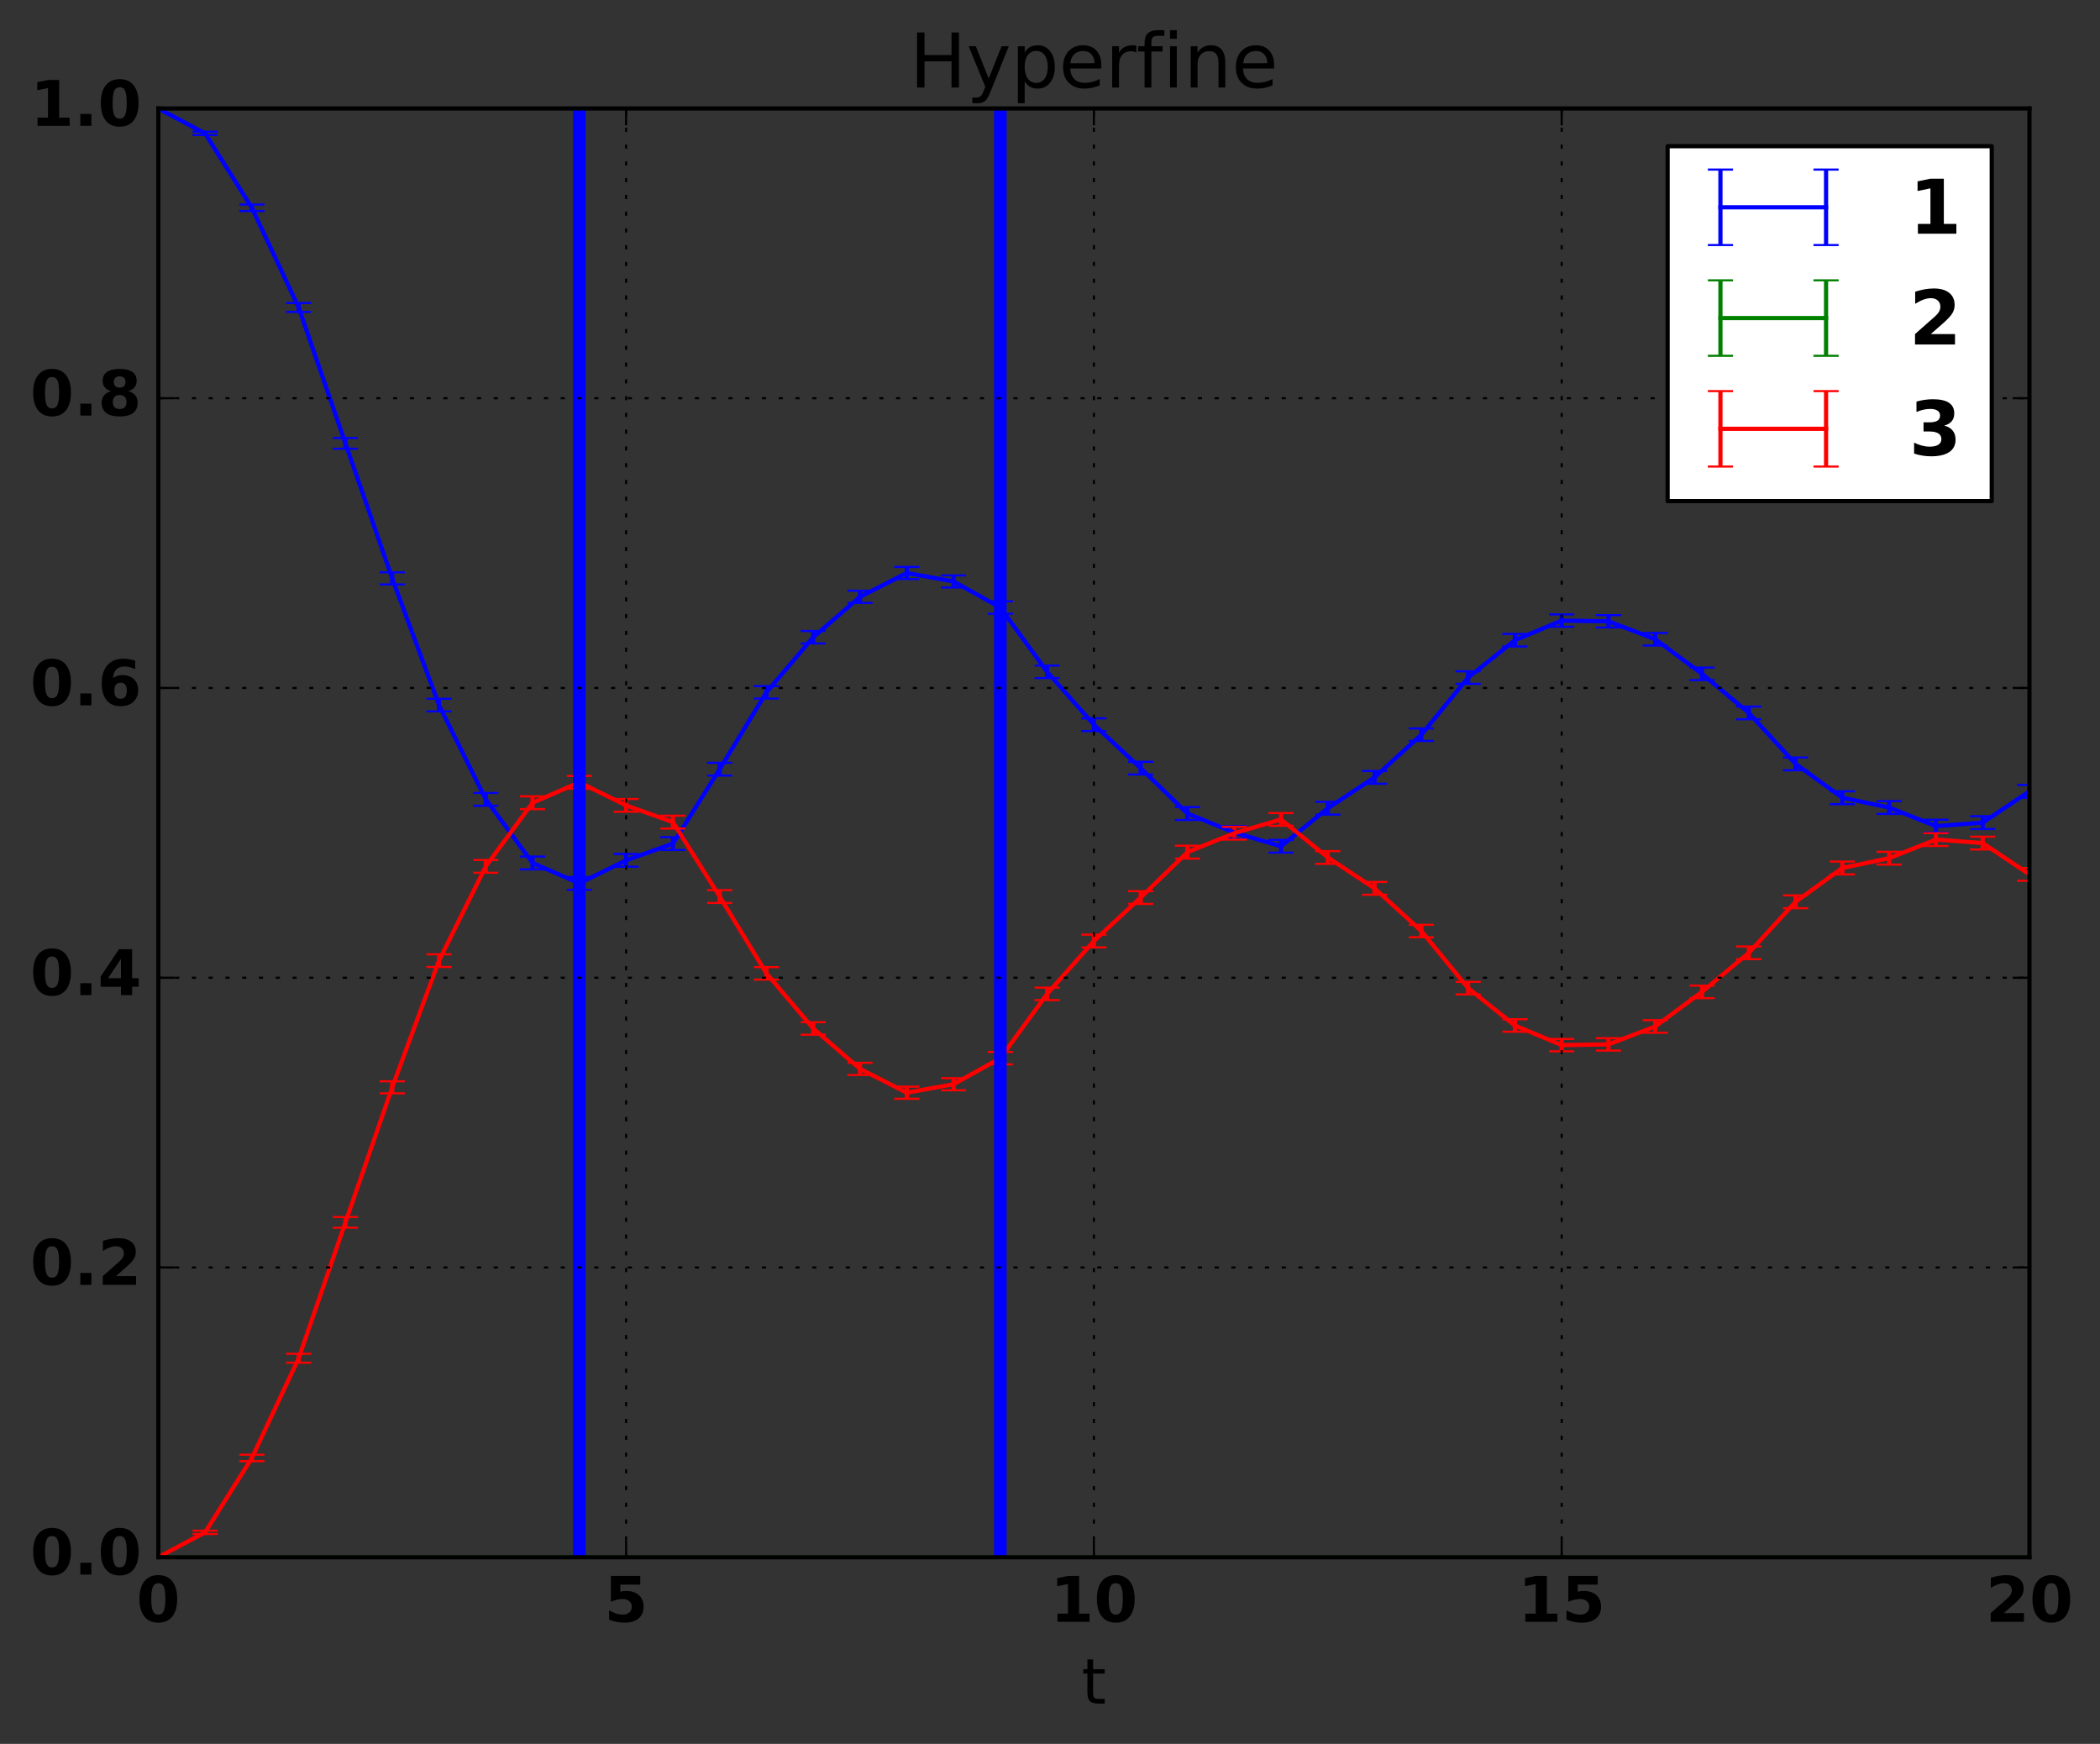 <?xml version="1.0" encoding="utf-8" standalone="no"?>
<!DOCTYPE svg PUBLIC "-//W3C//DTD SVG 1.1//EN"
  "http://www.w3.org/Graphics/SVG/1.1/DTD/svg11.dtd">
<!-- Created with matplotlib (http://matplotlib.org/) -->
<svg height="416pt" version="1.1" viewBox="0 0 501 416" width="501pt" xmlns="http://www.w3.org/2000/svg" xmlns:xlink="http://www.w3.org/1999/xlink">
 <rect x="0" y="0" width="501" height="416" fill="#333333" stroke="none"/>
 <defs>
  <style type="text/css">
*{stroke-linecap:butt;stroke-linejoin:round;stroke-miterlimit:100000;}
  </style>
 </defs>
 <g id="figure_1">
  <g id="patch_1">
   <path d="M 0 416.712 
L 501.808 416.712 
L 501.808 0 
L 0 0 
z
" style="fill:none;"/>
  </g>
  <g id="axes_1">
   <g id="patch_2">
    <path d="M 37.771 371.477 
L 484.171 371.477 
L 484.171 25.877 
L 37.771 25.877 
z
" style="fill:none;"/>
   </g>
   <g id="LineCollection_1">
    <path clip-path="url(#p6dcc5500c1)" d="M 37.771 25.905 
L 37.771 25.877 
" style="fill:none;stroke:#0000ff;"/>
    <path clip-path="url(#p6dcc5500c1)" d="M 48.931 32.219 
L 48.931 31.419 
" style="fill:none;stroke:#0000ff;"/>
    <path clip-path="url(#p6dcc5500c1)" d="M 60.091 50.339 
L 60.091 48.793 
" style="fill:none;stroke:#0000ff;"/>
    <path clip-path="url(#p6dcc5500c1)" d="M 71.251 74.407 
L 71.251 72.285 
" style="fill:none;stroke:#0000ff;"/>
    <path clip-path="url(#p6dcc5500c1)" d="M 82.411 107.037 
L 82.411 104.484 
" style="fill:none;stroke:#0000ff;"/>
    <path clip-path="url(#p6dcc5500c1)" d="M 93.571 139.417 
L 93.571 136.53 
" style="fill:none;stroke:#0000ff;"/>
    <path clip-path="url(#p6dcc5500c1)" d="M 104.731 169.705 
L 104.731 166.682 
" style="fill:none;stroke:#0000ff;"/>
    <path clip-path="url(#p6dcc5500c1)" d="M 115.891 192.21 
L 115.891 189.155 
" style="fill:none;stroke:#0000ff;"/>
    <path clip-path="url(#p6dcc5500c1)" d="M 127.051 207.386 
L 127.051 204.329 
" style="fill:none;stroke:#0000ff;"/>
    <path clip-path="url(#p6dcc5500c1)" d="M 138.211 212.258 
L 138.211 209.204 
" style="fill:none;stroke:#0000ff;"/>
    <path clip-path="url(#p6dcc5500c1)" d="M 149.371 206.754 
L 149.371 203.712 
" style="fill:none;stroke:#0000ff;"/>
    <path clip-path="url(#p6dcc5500c1)" d="M 160.531 202.769 
L 160.531 199.709 
" style="fill:none;stroke:#0000ff;"/>
    <path clip-path="url(#p6dcc5500c1)" d="M 171.691 185.019 
L 171.691 181.961 
" style="fill:none;stroke:#0000ff;"/>
    <path clip-path="url(#p6dcc5500c1)" d="M 182.851 166.647 
L 182.851 163.671 
" style="fill:none;stroke:#0000ff;"/>
    <path clip-path="url(#p6dcc5500c1)" d="M 194.011 153.499 
L 194.011 150.526 
" style="fill:none;stroke:#0000ff;"/>
    <path clip-path="url(#p6dcc5500c1)" d="M 205.171 143.83 
L 205.171 140.916 
" style="fill:none;stroke:#0000ff;"/>
    <path clip-path="url(#p6dcc5500c1)" d="M 216.331 138.129 
L 216.331 135.244 
" style="fill:none;stroke:#0000ff;"/>
    <path clip-path="url(#p6dcc5500c1)" d="M 227.491 140.157 
L 227.491 137.268 
" style="fill:none;stroke:#0000ff;"/>
    <path clip-path="url(#p6dcc5500c1)" d="M 238.651 146.409 
L 238.651 143.454 
" style="fill:none;stroke:#0000ff;"/>
    <path clip-path="url(#p6dcc5500c1)" d="M 249.811 161.758 
L 249.811 158.779 
" style="fill:none;stroke:#0000ff;"/>
    <path clip-path="url(#p6dcc5500c1)" d="M 260.971 174.403 
L 260.971 171.358 
" style="fill:none;stroke:#0000ff;"/>
    <path clip-path="url(#p6dcc5500c1)" d="M 272.131 184.763 
L 272.131 181.724 
" style="fill:none;stroke:#0000ff;"/>
    <path clip-path="url(#p6dcc5500c1)" d="M 283.291 195.614 
L 283.291 192.539 
" style="fill:none;stroke:#0000ff;"/>
    <path clip-path="url(#p6dcc5500c1)" d="M 294.451 200.119 
L 294.451 197.074 
" style="fill:none;stroke:#0000ff;"/>
    <path clip-path="url(#p6dcc5500c1)" d="M 305.611 203.398 
L 305.611 200.361 
" style="fill:none;stroke:#0000ff;"/>
    <path clip-path="url(#p6dcc5500c1)" d="M 316.771 194.322 
L 316.771 191.286 
" style="fill:none;stroke:#0000ff;"/>
    <path clip-path="url(#p6dcc5500c1)" d="M 327.931 186.962 
L 327.931 183.914 
" style="fill:none;stroke:#0000ff;"/>
    <path clip-path="url(#p6dcc5500c1)" d="M 339.091 176.751 
L 339.091 173.776 
" style="fill:none;stroke:#0000ff;"/>
    <path clip-path="url(#p6dcc5500c1)" d="M 350.251 163.132 
L 350.251 160.138 
" style="fill:none;stroke:#0000ff;"/>
    <path clip-path="url(#p6dcc5500c1)" d="M 361.411 154.213 
L 361.411 151.231 
" style="fill:none;stroke:#0000ff;"/>
    <path clip-path="url(#p6dcc5500c1)" d="M 372.571 149.513 
L 372.571 146.567 
" style="fill:none;stroke:#0000ff;"/>
    <path clip-path="url(#p6dcc5500c1)" d="M 383.731 149.693 
L 383.731 146.744 
" style="fill:none;stroke:#0000ff;"/>
    <path clip-path="url(#p6dcc5500c1)" d="M 394.891 153.987 
L 394.891 150.994 
" style="fill:none;stroke:#0000ff;"/>
    <path clip-path="url(#p6dcc5500c1)" d="M 406.051 162.235 
L 406.051 159.246 
" style="fill:none;stroke:#0000ff;"/>
    <path clip-path="url(#p6dcc5500c1)" d="M 417.211 171.574 
L 417.211 168.545 
" style="fill:none;stroke:#0000ff;"/>
    <path clip-path="url(#p6dcc5500c1)" d="M 428.371 183.754 
L 428.371 180.702 
" style="fill:none;stroke:#0000ff;"/>
    <path clip-path="url(#p6dcc5500c1)" d="M 439.531 191.835 
L 439.531 188.765 
" style="fill:none;stroke:#0000ff;"/>
    <path clip-path="url(#p6dcc5500c1)" d="M 450.691 194.16 
L 450.691 191.105 
" style="fill:none;stroke:#0000ff;"/>
    <path clip-path="url(#p6dcc5500c1)" d="M 461.851 198.608 
L 461.851 195.546 
" style="fill:none;stroke:#0000ff;"/>
    <path clip-path="url(#p6dcc5500c1)" d="M 473.011 197.763 
L 473.011 194.71 
" style="fill:none;stroke:#0000ff;"/>
    <path clip-path="url(#p6dcc5500c1)" d="M 484.171 190.298 
L 484.171 187.249 
" style="fill:none;stroke:#0000ff;"/>
   </g>
   <g id="LineCollection_2">
    <path clip-path="url(#p6dcc5500c1)" d="M 37.771 371.477 
L 37.771 371.45 
" style="fill:none;stroke:#008000;"/>
    <path clip-path="url(#p6dcc5500c1)" d="M 48.931 371.477 
L 48.931 371.45 
" style="fill:none;stroke:#008000;"/>
    <path clip-path="url(#p6dcc5500c1)" d="M 60.091 371.477 
L 60.091 371.45 
" style="fill:none;stroke:#008000;"/>
    <path clip-path="url(#p6dcc5500c1)" d="M 71.251 371.477 
L 71.251 371.45 
" style="fill:none;stroke:#008000;"/>
    <path clip-path="url(#p6dcc5500c1)" d="M 82.411 371.477 
L 82.411 371.451 
" style="fill:none;stroke:#008000;"/>
    <path clip-path="url(#p6dcc5500c1)" d="M 93.571 371.477 
L 93.571 371.45 
" style="fill:none;stroke:#008000;"/>
    <path clip-path="url(#p6dcc5500c1)" d="M 104.731 371.477 
L 104.731 371.45 
" style="fill:none;stroke:#008000;"/>
    <path clip-path="url(#p6dcc5500c1)" d="M 115.891 371.477 
L 115.891 371.45 
" style="fill:none;stroke:#008000;"/>
    <path clip-path="url(#p6dcc5500c1)" d="M 127.051 371.477 
L 127.051 371.45 
" style="fill:none;stroke:#008000;"/>
    <path clip-path="url(#p6dcc5500c1)" d="M 138.211 371.477 
L 138.211 371.45 
" style="fill:none;stroke:#008000;"/>
    <path clip-path="url(#p6dcc5500c1)" d="M 149.371 371.477 
L 149.371 371.45 
" style="fill:none;stroke:#008000;"/>
    <path clip-path="url(#p6dcc5500c1)" d="M 160.531 371.477 
L 160.531 371.45 
" style="fill:none;stroke:#008000;"/>
    <path clip-path="url(#p6dcc5500c1)" d="M 171.691 371.477 
L 171.691 371.45 
" style="fill:none;stroke:#008000;"/>
    <path clip-path="url(#p6dcc5500c1)" d="M 182.851 371.477 
L 182.851 371.451 
" style="fill:none;stroke:#008000;"/>
    <path clip-path="url(#p6dcc5500c1)" d="M 194.011 371.477 
L 194.011 371.45 
" style="fill:none;stroke:#008000;"/>
    <path clip-path="url(#p6dcc5500c1)" d="M 205.171 371.477 
L 205.171 371.45 
" style="fill:none;stroke:#008000;"/>
    <path clip-path="url(#p6dcc5500c1)" d="M 216.331 371.477 
L 216.331 371.45 
" style="fill:none;stroke:#008000;"/>
    <path clip-path="url(#p6dcc5500c1)" d="M 227.491 371.477 
L 227.491 371.45 
" style="fill:none;stroke:#008000;"/>
    <path clip-path="url(#p6dcc5500c1)" d="M 238.651 371.477 
L 238.651 371.449 
" style="fill:none;stroke:#008000;"/>
    <path clip-path="url(#p6dcc5500c1)" d="M 249.811 371.477 
L 249.811 371.45 
" style="fill:none;stroke:#008000;"/>
    <path clip-path="url(#p6dcc5500c1)" d="M 260.971 371.477 
L 260.971 371.45 
" style="fill:none;stroke:#008000;"/>
    <path clip-path="url(#p6dcc5500c1)" d="M 272.131 371.477 
L 272.131 371.45 
" style="fill:none;stroke:#008000;"/>
    <path clip-path="url(#p6dcc5500c1)" d="M 283.291 371.477 
L 283.291 371.45 
" style="fill:none;stroke:#008000;"/>
    <path clip-path="url(#p6dcc5500c1)" d="M 294.451 371.477 
L 294.451 371.45 
" style="fill:none;stroke:#008000;"/>
    <path clip-path="url(#p6dcc5500c1)" d="M 305.611 371.477 
L 305.611 371.451 
" style="fill:none;stroke:#008000;"/>
    <path clip-path="url(#p6dcc5500c1)" d="M 316.771 371.477 
L 316.771 371.45 
" style="fill:none;stroke:#008000;"/>
    <path clip-path="url(#p6dcc5500c1)" d="M 327.931 371.477 
L 327.931 371.45 
" style="fill:none;stroke:#008000;"/>
    <path clip-path="url(#p6dcc5500c1)" d="M 339.091 371.477 
L 339.091 371.451 
" style="fill:none;stroke:#008000;"/>
    <path clip-path="url(#p6dcc5500c1)" d="M 350.251 371.477 
L 350.251 371.45 
" style="fill:none;stroke:#008000;"/>
    <path clip-path="url(#p6dcc5500c1)" d="M 361.411 371.477 
L 361.411 371.449 
" style="fill:none;stroke:#008000;"/>
    <path clip-path="url(#p6dcc5500c1)" d="M 372.571 371.477 
L 372.571 371.45 
" style="fill:none;stroke:#008000;"/>
    <path clip-path="url(#p6dcc5500c1)" d="M 383.731 371.477 
L 383.731 371.45 
" style="fill:none;stroke:#008000;"/>
    <path clip-path="url(#p6dcc5500c1)" d="M 394.891 371.477 
L 394.891 371.449 
" style="fill:none;stroke:#008000;"/>
    <path clip-path="url(#p6dcc5500c1)" d="M 406.051 371.477 
L 406.051 371.45 
" style="fill:none;stroke:#008000;"/>
    <path clip-path="url(#p6dcc5500c1)" d="M 417.211 371.477 
L 417.211 371.45 
" style="fill:none;stroke:#008000;"/>
    <path clip-path="url(#p6dcc5500c1)" d="M 428.371 371.477 
L 428.371 371.45 
" style="fill:none;stroke:#008000;"/>
    <path clip-path="url(#p6dcc5500c1)" d="M 439.531 371.477 
L 439.531 371.45 
" style="fill:none;stroke:#008000;"/>
    <path clip-path="url(#p6dcc5500c1)" d="M 450.691 371.477 
L 450.691 371.45 
" style="fill:none;stroke:#008000;"/>
    <path clip-path="url(#p6dcc5500c1)" d="M 461.851 371.477 
L 461.851 371.45 
" style="fill:none;stroke:#008000;"/>
    <path clip-path="url(#p6dcc5500c1)" d="M 473.011 371.477 
L 473.011 371.45 
" style="fill:none;stroke:#008000;"/>
    <path clip-path="url(#p6dcc5500c1)" d="M 484.171 371.477 
L 484.171 371.45 
" style="fill:none;stroke:#008000;"/>
   </g>
   <g id="LineCollection_3">
    <path clip-path="url(#p6dcc5500c1)" d="M 37.771 371.477 
L 37.771 371.45 
" style="fill:none;stroke:#ff0000;"/>
    <path clip-path="url(#p6dcc5500c1)" d="M 48.931 365.936 
L 48.931 365.135 
" style="fill:none;stroke:#ff0000;"/>
    <path clip-path="url(#p6dcc5500c1)" d="M 60.091 348.561 
L 60.091 347.015 
" style="fill:none;stroke:#ff0000;"/>
    <path clip-path="url(#p6dcc5500c1)" d="M 71.251 325.07 
L 71.251 322.948 
" style="fill:none;stroke:#ff0000;"/>
    <path clip-path="url(#p6dcc5500c1)" d="M 82.411 292.87 
L 82.411 290.317 
" style="fill:none;stroke:#ff0000;"/>
    <path clip-path="url(#p6dcc5500c1)" d="M 93.571 260.824 
L 93.571 257.937 
" style="fill:none;stroke:#ff0000;"/>
    <path clip-path="url(#p6dcc5500c1)" d="M 104.731 230.673 
L 104.731 227.649 
" style="fill:none;stroke:#ff0000;"/>
    <path clip-path="url(#p6dcc5500c1)" d="M 115.891 208.199 
L 115.891 205.145 
" style="fill:none;stroke:#ff0000;"/>
    <path clip-path="url(#p6dcc5500c1)" d="M 127.051 193.026 
L 127.051 189.968 
" style="fill:none;stroke:#ff0000;"/>
    <path clip-path="url(#p6dcc5500c1)" d="M 138.211 188.15 
L 138.211 185.096 
" style="fill:none;stroke:#ff0000;"/>
    <path clip-path="url(#p6dcc5500c1)" d="M 149.371 193.643 
L 149.371 190.601 
" style="fill:none;stroke:#ff0000;"/>
    <path clip-path="url(#p6dcc5500c1)" d="M 160.531 197.646 
L 160.531 194.585 
" style="fill:none;stroke:#ff0000;"/>
    <path clip-path="url(#p6dcc5500c1)" d="M 171.691 215.393 
L 171.691 212.336 
" style="fill:none;stroke:#ff0000;"/>
    <path clip-path="url(#p6dcc5500c1)" d="M 182.851 233.684 
L 182.851 230.707 
" style="fill:none;stroke:#ff0000;"/>
    <path clip-path="url(#p6dcc5500c1)" d="M 194.011 246.828 
L 194.011 243.856 
" style="fill:none;stroke:#ff0000;"/>
    <path clip-path="url(#p6dcc5500c1)" d="M 205.171 256.438 
L 205.171 253.525 
" style="fill:none;stroke:#ff0000;"/>
    <path clip-path="url(#p6dcc5500c1)" d="M 216.331 262.11 
L 216.331 259.225 
" style="fill:none;stroke:#ff0000;"/>
    <path clip-path="url(#p6dcc5500c1)" d="M 227.491 260.086 
L 227.491 257.198 
" style="fill:none;stroke:#ff0000;"/>
    <path clip-path="url(#p6dcc5500c1)" d="M 238.651 253.9 
L 238.651 250.946 
" style="fill:none;stroke:#ff0000;"/>
    <path clip-path="url(#p6dcc5500c1)" d="M 249.811 238.576 
L 249.811 235.597 
" style="fill:none;stroke:#ff0000;"/>
    <path clip-path="url(#p6dcc5500c1)" d="M 260.971 225.996 
L 260.971 222.952 
" style="fill:none;stroke:#ff0000;"/>
    <path clip-path="url(#p6dcc5500c1)" d="M 272.131 215.63 
L 272.131 212.591 
" style="fill:none;stroke:#ff0000;"/>
    <path clip-path="url(#p6dcc5500c1)" d="M 283.291 204.815 
L 283.291 201.74 
" style="fill:none;stroke:#ff0000;"/>
    <path clip-path="url(#p6dcc5500c1)" d="M 294.451 200.28 
L 294.451 197.235 
" style="fill:none;stroke:#ff0000;"/>
    <path clip-path="url(#p6dcc5500c1)" d="M 305.611 196.993 
L 305.611 193.957 
" style="fill:none;stroke:#ff0000;"/>
    <path clip-path="url(#p6dcc5500c1)" d="M 316.771 206.069 
L 316.771 203.033 
" style="fill:none;stroke:#ff0000;"/>
    <path clip-path="url(#p6dcc5500c1)" d="M 327.931 213.441 
L 327.931 210.392 
" style="fill:none;stroke:#ff0000;"/>
    <path clip-path="url(#p6dcc5500c1)" d="M 339.091 223.578 
L 339.091 220.604 
" style="fill:none;stroke:#ff0000;"/>
    <path clip-path="url(#p6dcc5500c1)" d="M 350.251 237.216 
L 350.251 234.222 
" style="fill:none;stroke:#ff0000;"/>
    <path clip-path="url(#p6dcc5500c1)" d="M 361.411 246.124 
L 361.411 243.141 
" style="fill:none;stroke:#ff0000;"/>
    <path clip-path="url(#p6dcc5500c1)" d="M 372.571 250.787 
L 372.571 247.841 
" style="fill:none;stroke:#ff0000;"/>
    <path clip-path="url(#p6dcc5500c1)" d="M 383.731 250.61 
L 383.731 247.661 
" style="fill:none;stroke:#ff0000;"/>
    <path clip-path="url(#p6dcc5500c1)" d="M 394.891 246.361 
L 394.891 243.368 
" style="fill:none;stroke:#ff0000;"/>
    <path clip-path="url(#p6dcc5500c1)" d="M 406.051 238.109 
L 406.051 235.119 
" style="fill:none;stroke:#ff0000;"/>
    <path clip-path="url(#p6dcc5500c1)" d="M 417.211 228.81 
L 417.211 225.781 
" style="fill:none;stroke:#ff0000;"/>
    <path clip-path="url(#p6dcc5500c1)" d="M 428.371 216.652 
L 428.371 213.601 
" style="fill:none;stroke:#ff0000;"/>
    <path clip-path="url(#p6dcc5500c1)" d="M 439.531 208.59 
L 439.531 205.52 
" style="fill:none;stroke:#ff0000;"/>
    <path clip-path="url(#p6dcc5500c1)" d="M 450.691 206.25 
L 450.691 203.194 
" style="fill:none;stroke:#ff0000;"/>
    <path clip-path="url(#p6dcc5500c1)" d="M 461.851 201.808 
L 461.851 198.747 
" style="fill:none;stroke:#ff0000;"/>
    <path clip-path="url(#p6dcc5500c1)" d="M 473.011 202.644 
L 473.011 199.591 
" style="fill:none;stroke:#ff0000;"/>
    <path clip-path="url(#p6dcc5500c1)" d="M 484.171 210.105 
L 484.171 207.056 
" style="fill:none;stroke:#ff0000;"/>
   </g>
   <g id="line2d_1">
    <defs>
     <path d="M 3 0 
L -3 -0 
" id="ma1eeaccaba" style="stroke:#0000ff;stroke-width:0.5;"/>
    </defs>
    <g clip-path="url(#p6dcc5500c1)">
     <use style="fill:#0000ff;stroke:#0000ff;stroke-width:0.5;" x="37.771" xlink:href="#ma1eeaccaba" y="25.905"/>
     <use style="fill:#0000ff;stroke:#0000ff;stroke-width:0.5;" x="48.931" xlink:href="#ma1eeaccaba" y="32.219"/>
     <use style="fill:#0000ff;stroke:#0000ff;stroke-width:0.5;" x="60.091" xlink:href="#ma1eeaccaba" y="50.339"/>
     <use style="fill:#0000ff;stroke:#0000ff;stroke-width:0.5;" x="71.251" xlink:href="#ma1eeaccaba" y="74.407"/>
     <use style="fill:#0000ff;stroke:#0000ff;stroke-width:0.5;" x="82.411" xlink:href="#ma1eeaccaba" y="107.037"/>
     <use style="fill:#0000ff;stroke:#0000ff;stroke-width:0.5;" x="93.571" xlink:href="#ma1eeaccaba" y="139.417"/>
     <use style="fill:#0000ff;stroke:#0000ff;stroke-width:0.5;" x="104.731" xlink:href="#ma1eeaccaba" y="169.705"/>
     <use style="fill:#0000ff;stroke:#0000ff;stroke-width:0.5;" x="115.891" xlink:href="#ma1eeaccaba" y="192.21"/>
     <use style="fill:#0000ff;stroke:#0000ff;stroke-width:0.5;" x="127.051" xlink:href="#ma1eeaccaba" y="207.386"/>
     <use style="fill:#0000ff;stroke:#0000ff;stroke-width:0.5;" x="138.211" xlink:href="#ma1eeaccaba" y="212.258"/>
     <use style="fill:#0000ff;stroke:#0000ff;stroke-width:0.5;" x="149.371" xlink:href="#ma1eeaccaba" y="206.754"/>
     <use style="fill:#0000ff;stroke:#0000ff;stroke-width:0.5;" x="160.531" xlink:href="#ma1eeaccaba" y="202.769"/>
     <use style="fill:#0000ff;stroke:#0000ff;stroke-width:0.5;" x="171.691" xlink:href="#ma1eeaccaba" y="185.019"/>
     <use style="fill:#0000ff;stroke:#0000ff;stroke-width:0.5;" x="182.851" xlink:href="#ma1eeaccaba" y="166.647"/>
     <use style="fill:#0000ff;stroke:#0000ff;stroke-width:0.5;" x="194.011" xlink:href="#ma1eeaccaba" y="153.499"/>
     <use style="fill:#0000ff;stroke:#0000ff;stroke-width:0.5;" x="205.171" xlink:href="#ma1eeaccaba" y="143.83"/>
     <use style="fill:#0000ff;stroke:#0000ff;stroke-width:0.5;" x="216.331" xlink:href="#ma1eeaccaba" y="138.129"/>
     <use style="fill:#0000ff;stroke:#0000ff;stroke-width:0.5;" x="227.491" xlink:href="#ma1eeaccaba" y="140.157"/>
     <use style="fill:#0000ff;stroke:#0000ff;stroke-width:0.5;" x="238.651" xlink:href="#ma1eeaccaba" y="146.409"/>
     <use style="fill:#0000ff;stroke:#0000ff;stroke-width:0.5;" x="249.811" xlink:href="#ma1eeaccaba" y="161.758"/>
     <use style="fill:#0000ff;stroke:#0000ff;stroke-width:0.5;" x="260.971" xlink:href="#ma1eeaccaba" y="174.403"/>
     <use style="fill:#0000ff;stroke:#0000ff;stroke-width:0.5;" x="272.131" xlink:href="#ma1eeaccaba" y="184.763"/>
     <use style="fill:#0000ff;stroke:#0000ff;stroke-width:0.5;" x="283.291" xlink:href="#ma1eeaccaba" y="195.614"/>
     <use style="fill:#0000ff;stroke:#0000ff;stroke-width:0.5;" x="294.451" xlink:href="#ma1eeaccaba" y="200.119"/>
     <use style="fill:#0000ff;stroke:#0000ff;stroke-width:0.5;" x="305.611" xlink:href="#ma1eeaccaba" y="203.398"/>
     <use style="fill:#0000ff;stroke:#0000ff;stroke-width:0.5;" x="316.771" xlink:href="#ma1eeaccaba" y="194.322"/>
     <use style="fill:#0000ff;stroke:#0000ff;stroke-width:0.5;" x="327.931" xlink:href="#ma1eeaccaba" y="186.962"/>
     <use style="fill:#0000ff;stroke:#0000ff;stroke-width:0.5;" x="339.091" xlink:href="#ma1eeaccaba" y="176.751"/>
     <use style="fill:#0000ff;stroke:#0000ff;stroke-width:0.5;" x="350.251" xlink:href="#ma1eeaccaba" y="163.132"/>
     <use style="fill:#0000ff;stroke:#0000ff;stroke-width:0.5;" x="361.411" xlink:href="#ma1eeaccaba" y="154.213"/>
     <use style="fill:#0000ff;stroke:#0000ff;stroke-width:0.5;" x="372.571" xlink:href="#ma1eeaccaba" y="149.513"/>
     <use style="fill:#0000ff;stroke:#0000ff;stroke-width:0.5;" x="383.731" xlink:href="#ma1eeaccaba" y="149.693"/>
     <use style="fill:#0000ff;stroke:#0000ff;stroke-width:0.5;" x="394.891" xlink:href="#ma1eeaccaba" y="153.987"/>
     <use style="fill:#0000ff;stroke:#0000ff;stroke-width:0.5;" x="406.051" xlink:href="#ma1eeaccaba" y="162.235"/>
     <use style="fill:#0000ff;stroke:#0000ff;stroke-width:0.5;" x="417.211" xlink:href="#ma1eeaccaba" y="171.574"/>
     <use style="fill:#0000ff;stroke:#0000ff;stroke-width:0.5;" x="428.371" xlink:href="#ma1eeaccaba" y="183.754"/>
     <use style="fill:#0000ff;stroke:#0000ff;stroke-width:0.5;" x="439.531" xlink:href="#ma1eeaccaba" y="191.835"/>
     <use style="fill:#0000ff;stroke:#0000ff;stroke-width:0.5;" x="450.691" xlink:href="#ma1eeaccaba" y="194.16"/>
     <use style="fill:#0000ff;stroke:#0000ff;stroke-width:0.5;" x="461.851" xlink:href="#ma1eeaccaba" y="198.608"/>
     <use style="fill:#0000ff;stroke:#0000ff;stroke-width:0.5;" x="473.011" xlink:href="#ma1eeaccaba" y="197.763"/>
     <use style="fill:#0000ff;stroke:#0000ff;stroke-width:0.5;" x="484.171" xlink:href="#ma1eeaccaba" y="190.298"/>
    </g>
   </g>
   <g id="line2d_2">
    <g clip-path="url(#p6dcc5500c1)">
     <use style="fill:#0000ff;stroke:#0000ff;stroke-width:0.5;" x="37.771" xlink:href="#ma1eeaccaba" y="25.877"/>
     <use style="fill:#0000ff;stroke:#0000ff;stroke-width:0.5;" x="48.931" xlink:href="#ma1eeaccaba" y="31.419"/>
     <use style="fill:#0000ff;stroke:#0000ff;stroke-width:0.5;" x="60.091" xlink:href="#ma1eeaccaba" y="48.793"/>
     <use style="fill:#0000ff;stroke:#0000ff;stroke-width:0.5;" x="71.251" xlink:href="#ma1eeaccaba" y="72.285"/>
     <use style="fill:#0000ff;stroke:#0000ff;stroke-width:0.5;" x="82.411" xlink:href="#ma1eeaccaba" y="104.484"/>
     <use style="fill:#0000ff;stroke:#0000ff;stroke-width:0.5;" x="93.571" xlink:href="#ma1eeaccaba" y="136.53"/>
     <use style="fill:#0000ff;stroke:#0000ff;stroke-width:0.5;" x="104.731" xlink:href="#ma1eeaccaba" y="166.682"/>
     <use style="fill:#0000ff;stroke:#0000ff;stroke-width:0.5;" x="115.891" xlink:href="#ma1eeaccaba" y="189.155"/>
     <use style="fill:#0000ff;stroke:#0000ff;stroke-width:0.5;" x="127.051" xlink:href="#ma1eeaccaba" y="204.329"/>
     <use style="fill:#0000ff;stroke:#0000ff;stroke-width:0.5;" x="138.211" xlink:href="#ma1eeaccaba" y="209.204"/>
     <use style="fill:#0000ff;stroke:#0000ff;stroke-width:0.5;" x="149.371" xlink:href="#ma1eeaccaba" y="203.712"/>
     <use style="fill:#0000ff;stroke:#0000ff;stroke-width:0.5;" x="160.531" xlink:href="#ma1eeaccaba" y="199.709"/>
     <use style="fill:#0000ff;stroke:#0000ff;stroke-width:0.5;" x="171.691" xlink:href="#ma1eeaccaba" y="181.961"/>
     <use style="fill:#0000ff;stroke:#0000ff;stroke-width:0.5;" x="182.851" xlink:href="#ma1eeaccaba" y="163.671"/>
     <use style="fill:#0000ff;stroke:#0000ff;stroke-width:0.5;" x="194.011" xlink:href="#ma1eeaccaba" y="150.526"/>
     <use style="fill:#0000ff;stroke:#0000ff;stroke-width:0.5;" x="205.171" xlink:href="#ma1eeaccaba" y="140.916"/>
     <use style="fill:#0000ff;stroke:#0000ff;stroke-width:0.5;" x="216.331" xlink:href="#ma1eeaccaba" y="135.244"/>
     <use style="fill:#0000ff;stroke:#0000ff;stroke-width:0.5;" x="227.491" xlink:href="#ma1eeaccaba" y="137.268"/>
     <use style="fill:#0000ff;stroke:#0000ff;stroke-width:0.5;" x="238.651" xlink:href="#ma1eeaccaba" y="143.454"/>
     <use style="fill:#0000ff;stroke:#0000ff;stroke-width:0.5;" x="249.811" xlink:href="#ma1eeaccaba" y="158.779"/>
     <use style="fill:#0000ff;stroke:#0000ff;stroke-width:0.5;" x="260.971" xlink:href="#ma1eeaccaba" y="171.358"/>
     <use style="fill:#0000ff;stroke:#0000ff;stroke-width:0.5;" x="272.131" xlink:href="#ma1eeaccaba" y="181.724"/>
     <use style="fill:#0000ff;stroke:#0000ff;stroke-width:0.5;" x="283.291" xlink:href="#ma1eeaccaba" y="192.539"/>
     <use style="fill:#0000ff;stroke:#0000ff;stroke-width:0.5;" x="294.451" xlink:href="#ma1eeaccaba" y="197.074"/>
     <use style="fill:#0000ff;stroke:#0000ff;stroke-width:0.5;" x="305.611" xlink:href="#ma1eeaccaba" y="200.361"/>
     <use style="fill:#0000ff;stroke:#0000ff;stroke-width:0.5;" x="316.771" xlink:href="#ma1eeaccaba" y="191.286"/>
     <use style="fill:#0000ff;stroke:#0000ff;stroke-width:0.5;" x="327.931" xlink:href="#ma1eeaccaba" y="183.914"/>
     <use style="fill:#0000ff;stroke:#0000ff;stroke-width:0.5;" x="339.091" xlink:href="#ma1eeaccaba" y="173.776"/>
     <use style="fill:#0000ff;stroke:#0000ff;stroke-width:0.5;" x="350.251" xlink:href="#ma1eeaccaba" y="160.138"/>
     <use style="fill:#0000ff;stroke:#0000ff;stroke-width:0.5;" x="361.411" xlink:href="#ma1eeaccaba" y="151.231"/>
     <use style="fill:#0000ff;stroke:#0000ff;stroke-width:0.5;" x="372.571" xlink:href="#ma1eeaccaba" y="146.567"/>
     <use style="fill:#0000ff;stroke:#0000ff;stroke-width:0.5;" x="383.731" xlink:href="#ma1eeaccaba" y="146.744"/>
     <use style="fill:#0000ff;stroke:#0000ff;stroke-width:0.5;" x="394.891" xlink:href="#ma1eeaccaba" y="150.994"/>
     <use style="fill:#0000ff;stroke:#0000ff;stroke-width:0.5;" x="406.051" xlink:href="#ma1eeaccaba" y="159.246"/>
     <use style="fill:#0000ff;stroke:#0000ff;stroke-width:0.5;" x="417.211" xlink:href="#ma1eeaccaba" y="168.545"/>
     <use style="fill:#0000ff;stroke:#0000ff;stroke-width:0.5;" x="428.371" xlink:href="#ma1eeaccaba" y="180.702"/>
     <use style="fill:#0000ff;stroke:#0000ff;stroke-width:0.5;" x="439.531" xlink:href="#ma1eeaccaba" y="188.765"/>
     <use style="fill:#0000ff;stroke:#0000ff;stroke-width:0.5;" x="450.691" xlink:href="#ma1eeaccaba" y="191.105"/>
     <use style="fill:#0000ff;stroke:#0000ff;stroke-width:0.5;" x="461.851" xlink:href="#ma1eeaccaba" y="195.546"/>
     <use style="fill:#0000ff;stroke:#0000ff;stroke-width:0.5;" x="473.011" xlink:href="#ma1eeaccaba" y="194.71"/>
     <use style="fill:#0000ff;stroke:#0000ff;stroke-width:0.5;" x="484.171" xlink:href="#ma1eeaccaba" y="187.249"/>
    </g>
   </g>
   <g id="line2d_3">
    <path clip-path="url(#p6dcc5500c1)" d="M 37.771 25.891 
L 48.931 31.819 
L 60.091 49.566 
L 71.251 73.346 
L 82.411 105.761 
L 93.571 137.974 
L 104.731 168.194 
L 115.891 190.682 
L 127.051 205.857 
L 138.211 210.731 
L 149.371 205.233 
L 160.531 201.239 
L 171.691 183.49 
L 182.851 165.159 
L 194.011 152.012 
L 205.171 142.373 
L 216.331 136.686 
L 227.491 138.712 
L 238.651 144.931 
L 249.811 160.268 
L 260.971 172.881 
L 272.131 183.244 
L 283.291 194.077 
L 294.451 198.597 
L 305.611 201.879 
L 316.771 192.804 
L 327.931 185.438 
L 339.091 175.263 
L 350.251 161.635 
L 361.411 152.722 
L 372.571 148.04 
L 383.731 148.219 
L 394.891 152.49 
L 406.051 160.741 
L 417.211 170.059 
L 428.371 182.228 
L 439.531 190.3 
L 450.691 192.632 
L 461.851 197.077 
L 473.011 196.237 
L 484.171 188.774 
" style="fill:none;stroke:#0000ff;stroke-linecap:square;"/>
   </g>
   <g id="line2d_4">
    <defs>
     <path d="M 3 0 
L -3 -0 
" id="mf98849bb42" style="stroke:#008000;stroke-width:0.5;"/>
    </defs>
    <g clip-path="url(#p6dcc5500c1)">
     <use style="fill:#008000;stroke:#008000;stroke-width:0.5;" x="37.771" xlink:href="#mf98849bb42" y="371.477"/>
     <use style="fill:#008000;stroke:#008000;stroke-width:0.5;" x="48.931" xlink:href="#mf98849bb42" y="371.477"/>
     <use style="fill:#008000;stroke:#008000;stroke-width:0.5;" x="60.091" xlink:href="#mf98849bb42" y="371.477"/>
     <use style="fill:#008000;stroke:#008000;stroke-width:0.5;" x="71.251" xlink:href="#mf98849bb42" y="371.477"/>
     <use style="fill:#008000;stroke:#008000;stroke-width:0.5;" x="82.411" xlink:href="#mf98849bb42" y="371.477"/>
     <use style="fill:#008000;stroke:#008000;stroke-width:0.5;" x="93.571" xlink:href="#mf98849bb42" y="371.477"/>
     <use style="fill:#008000;stroke:#008000;stroke-width:0.5;" x="104.731" xlink:href="#mf98849bb42" y="371.477"/>
     <use style="fill:#008000;stroke:#008000;stroke-width:0.5;" x="115.891" xlink:href="#mf98849bb42" y="371.477"/>
     <use style="fill:#008000;stroke:#008000;stroke-width:0.5;" x="127.051" xlink:href="#mf98849bb42" y="371.477"/>
     <use style="fill:#008000;stroke:#008000;stroke-width:0.5;" x="138.211" xlink:href="#mf98849bb42" y="371.477"/>
     <use style="fill:#008000;stroke:#008000;stroke-width:0.5;" x="149.371" xlink:href="#mf98849bb42" y="371.477"/>
     <use style="fill:#008000;stroke:#008000;stroke-width:0.5;" x="160.531" xlink:href="#mf98849bb42" y="371.477"/>
     <use style="fill:#008000;stroke:#008000;stroke-width:0.5;" x="171.691" xlink:href="#mf98849bb42" y="371.477"/>
     <use style="fill:#008000;stroke:#008000;stroke-width:0.5;" x="182.851" xlink:href="#mf98849bb42" y="371.477"/>
     <use style="fill:#008000;stroke:#008000;stroke-width:0.5;" x="194.011" xlink:href="#mf98849bb42" y="371.477"/>
     <use style="fill:#008000;stroke:#008000;stroke-width:0.5;" x="205.171" xlink:href="#mf98849bb42" y="371.477"/>
     <use style="fill:#008000;stroke:#008000;stroke-width:0.5;" x="216.331" xlink:href="#mf98849bb42" y="371.477"/>
     <use style="fill:#008000;stroke:#008000;stroke-width:0.5;" x="227.491" xlink:href="#mf98849bb42" y="371.477"/>
     <use style="fill:#008000;stroke:#008000;stroke-width:0.5;" x="238.651" xlink:href="#mf98849bb42" y="371.477"/>
     <use style="fill:#008000;stroke:#008000;stroke-width:0.5;" x="249.811" xlink:href="#mf98849bb42" y="371.477"/>
     <use style="fill:#008000;stroke:#008000;stroke-width:0.5;" x="260.971" xlink:href="#mf98849bb42" y="371.477"/>
     <use style="fill:#008000;stroke:#008000;stroke-width:0.5;" x="272.131" xlink:href="#mf98849bb42" y="371.477"/>
     <use style="fill:#008000;stroke:#008000;stroke-width:0.5;" x="283.291" xlink:href="#mf98849bb42" y="371.477"/>
     <use style="fill:#008000;stroke:#008000;stroke-width:0.5;" x="294.451" xlink:href="#mf98849bb42" y="371.477"/>
     <use style="fill:#008000;stroke:#008000;stroke-width:0.5;" x="305.611" xlink:href="#mf98849bb42" y="371.477"/>
     <use style="fill:#008000;stroke:#008000;stroke-width:0.5;" x="316.771" xlink:href="#mf98849bb42" y="371.477"/>
     <use style="fill:#008000;stroke:#008000;stroke-width:0.5;" x="327.931" xlink:href="#mf98849bb42" y="371.477"/>
     <use style="fill:#008000;stroke:#008000;stroke-width:0.5;" x="339.091" xlink:href="#mf98849bb42" y="371.477"/>
     <use style="fill:#008000;stroke:#008000;stroke-width:0.5;" x="350.251" xlink:href="#mf98849bb42" y="371.477"/>
     <use style="fill:#008000;stroke:#008000;stroke-width:0.5;" x="361.411" xlink:href="#mf98849bb42" y="371.477"/>
     <use style="fill:#008000;stroke:#008000;stroke-width:0.5;" x="372.571" xlink:href="#mf98849bb42" y="371.477"/>
     <use style="fill:#008000;stroke:#008000;stroke-width:0.5;" x="383.731" xlink:href="#mf98849bb42" y="371.477"/>
     <use style="fill:#008000;stroke:#008000;stroke-width:0.5;" x="394.891" xlink:href="#mf98849bb42" y="371.477"/>
     <use style="fill:#008000;stroke:#008000;stroke-width:0.5;" x="406.051" xlink:href="#mf98849bb42" y="371.477"/>
     <use style="fill:#008000;stroke:#008000;stroke-width:0.5;" x="417.211" xlink:href="#mf98849bb42" y="371.477"/>
     <use style="fill:#008000;stroke:#008000;stroke-width:0.5;" x="428.371" xlink:href="#mf98849bb42" y="371.477"/>
     <use style="fill:#008000;stroke:#008000;stroke-width:0.5;" x="439.531" xlink:href="#mf98849bb42" y="371.477"/>
     <use style="fill:#008000;stroke:#008000;stroke-width:0.5;" x="450.691" xlink:href="#mf98849bb42" y="371.477"/>
     <use style="fill:#008000;stroke:#008000;stroke-width:0.5;" x="461.851" xlink:href="#mf98849bb42" y="371.477"/>
     <use style="fill:#008000;stroke:#008000;stroke-width:0.5;" x="473.011" xlink:href="#mf98849bb42" y="371.477"/>
     <use style="fill:#008000;stroke:#008000;stroke-width:0.5;" x="484.171" xlink:href="#mf98849bb42" y="371.477"/>
    </g>
   </g>
   <g id="line2d_5">
    <g clip-path="url(#p6dcc5500c1)">
     <use style="fill:#008000;stroke:#008000;stroke-width:0.5;" x="37.771" xlink:href="#mf98849bb42" y="371.45"/>
     <use style="fill:#008000;stroke:#008000;stroke-width:0.5;" x="48.931" xlink:href="#mf98849bb42" y="371.45"/>
     <use style="fill:#008000;stroke:#008000;stroke-width:0.5;" x="60.091" xlink:href="#mf98849bb42" y="371.45"/>
     <use style="fill:#008000;stroke:#008000;stroke-width:0.5;" x="71.251" xlink:href="#mf98849bb42" y="371.45"/>
     <use style="fill:#008000;stroke:#008000;stroke-width:0.5;" x="82.411" xlink:href="#mf98849bb42" y="371.451"/>
     <use style="fill:#008000;stroke:#008000;stroke-width:0.5;" x="93.571" xlink:href="#mf98849bb42" y="371.45"/>
     <use style="fill:#008000;stroke:#008000;stroke-width:0.5;" x="104.731" xlink:href="#mf98849bb42" y="371.45"/>
     <use style="fill:#008000;stroke:#008000;stroke-width:0.5;" x="115.891" xlink:href="#mf98849bb42" y="371.45"/>
     <use style="fill:#008000;stroke:#008000;stroke-width:0.5;" x="127.051" xlink:href="#mf98849bb42" y="371.45"/>
     <use style="fill:#008000;stroke:#008000;stroke-width:0.5;" x="138.211" xlink:href="#mf98849bb42" y="371.45"/>
     <use style="fill:#008000;stroke:#008000;stroke-width:0.5;" x="149.371" xlink:href="#mf98849bb42" y="371.45"/>
     <use style="fill:#008000;stroke:#008000;stroke-width:0.5;" x="160.531" xlink:href="#mf98849bb42" y="371.45"/>
     <use style="fill:#008000;stroke:#008000;stroke-width:0.5;" x="171.691" xlink:href="#mf98849bb42" y="371.45"/>
     <use style="fill:#008000;stroke:#008000;stroke-width:0.5;" x="182.851" xlink:href="#mf98849bb42" y="371.451"/>
     <use style="fill:#008000;stroke:#008000;stroke-width:0.5;" x="194.011" xlink:href="#mf98849bb42" y="371.45"/>
     <use style="fill:#008000;stroke:#008000;stroke-width:0.5;" x="205.171" xlink:href="#mf98849bb42" y="371.45"/>
     <use style="fill:#008000;stroke:#008000;stroke-width:0.5;" x="216.331" xlink:href="#mf98849bb42" y="371.45"/>
     <use style="fill:#008000;stroke:#008000;stroke-width:0.5;" x="227.491" xlink:href="#mf98849bb42" y="371.45"/>
     <use style="fill:#008000;stroke:#008000;stroke-width:0.5;" x="238.651" xlink:href="#mf98849bb42" y="371.449"/>
     <use style="fill:#008000;stroke:#008000;stroke-width:0.5;" x="249.811" xlink:href="#mf98849bb42" y="371.45"/>
     <use style="fill:#008000;stroke:#008000;stroke-width:0.5;" x="260.971" xlink:href="#mf98849bb42" y="371.45"/>
     <use style="fill:#008000;stroke:#008000;stroke-width:0.5;" x="272.131" xlink:href="#mf98849bb42" y="371.45"/>
     <use style="fill:#008000;stroke:#008000;stroke-width:0.5;" x="283.291" xlink:href="#mf98849bb42" y="371.45"/>
     <use style="fill:#008000;stroke:#008000;stroke-width:0.5;" x="294.451" xlink:href="#mf98849bb42" y="371.45"/>
     <use style="fill:#008000;stroke:#008000;stroke-width:0.5;" x="305.611" xlink:href="#mf98849bb42" y="371.451"/>
     <use style="fill:#008000;stroke:#008000;stroke-width:0.5;" x="316.771" xlink:href="#mf98849bb42" y="371.45"/>
     <use style="fill:#008000;stroke:#008000;stroke-width:0.5;" x="327.931" xlink:href="#mf98849bb42" y="371.45"/>
     <use style="fill:#008000;stroke:#008000;stroke-width:0.5;" x="339.091" xlink:href="#mf98849bb42" y="371.451"/>
     <use style="fill:#008000;stroke:#008000;stroke-width:0.5;" x="350.251" xlink:href="#mf98849bb42" y="371.45"/>
     <use style="fill:#008000;stroke:#008000;stroke-width:0.5;" x="361.411" xlink:href="#mf98849bb42" y="371.449"/>
     <use style="fill:#008000;stroke:#008000;stroke-width:0.5;" x="372.571" xlink:href="#mf98849bb42" y="371.45"/>
     <use style="fill:#008000;stroke:#008000;stroke-width:0.5;" x="383.731" xlink:href="#mf98849bb42" y="371.45"/>
     <use style="fill:#008000;stroke:#008000;stroke-width:0.5;" x="394.891" xlink:href="#mf98849bb42" y="371.449"/>
     <use style="fill:#008000;stroke:#008000;stroke-width:0.5;" x="406.051" xlink:href="#mf98849bb42" y="371.45"/>
     <use style="fill:#008000;stroke:#008000;stroke-width:0.5;" x="417.211" xlink:href="#mf98849bb42" y="371.45"/>
     <use style="fill:#008000;stroke:#008000;stroke-width:0.5;" x="428.371" xlink:href="#mf98849bb42" y="371.45"/>
     <use style="fill:#008000;stroke:#008000;stroke-width:0.5;" x="439.531" xlink:href="#mf98849bb42" y="371.45"/>
     <use style="fill:#008000;stroke:#008000;stroke-width:0.5;" x="450.691" xlink:href="#mf98849bb42" y="371.45"/>
     <use style="fill:#008000;stroke:#008000;stroke-width:0.5;" x="461.851" xlink:href="#mf98849bb42" y="371.45"/>
     <use style="fill:#008000;stroke:#008000;stroke-width:0.5;" x="473.011" xlink:href="#mf98849bb42" y="371.45"/>
     <use style="fill:#008000;stroke:#008000;stroke-width:0.5;" x="484.171" xlink:href="#mf98849bb42" y="371.45"/>
    </g>
   </g>
   <g id="line2d_6">
    <path clip-path="url(#p6dcc5500c1)" d="M 37.771 371.463 
L 48.931 371.463 
L 60.091 371.464 
L 71.251 371.463 
L 82.411 371.464 
L 93.571 371.463 
L 104.731 371.464 
L 115.891 371.464 
L 127.051 371.464 
L 138.211 371.464 
L 149.371 371.464 
L 160.531 371.464 
L 171.691 371.464 
L 182.851 371.464 
L 194.011 371.463 
L 205.171 371.463 
L 216.331 371.463 
L 227.491 371.463 
L 238.651 371.463 
L 249.811 371.464 
L 260.971 371.463 
L 272.131 371.464 
L 283.291 371.463 
L 294.451 371.464 
L 305.611 371.464 
L 316.771 371.464 
L 327.931 371.464 
L 339.091 371.464 
L 350.251 371.464 
L 361.411 371.463 
L 372.571 371.463 
L 383.731 371.463 
L 394.891 371.463 
L 406.051 371.464 
L 417.211 371.464 
L 428.371 371.464 
L 439.531 371.464 
L 450.691 371.464 
L 461.851 371.464 
L 473.011 371.464 
L 484.171 371.464 
" style="fill:none;stroke:#008000;stroke-linecap:square;"/>
   </g>
   <g id="line2d_7">
    <defs>
     <path d="M 3 0 
L -3 -0 
" id="m81d7b06c4a" style="stroke:#ff0000;stroke-width:0.5;"/>
    </defs>
    <g clip-path="url(#p6dcc5500c1)">
     <use style="fill:#ff0000;stroke:#ff0000;stroke-width:0.5;" x="37.771" xlink:href="#m81d7b06c4a" y="371.477"/>
     <use style="fill:#ff0000;stroke:#ff0000;stroke-width:0.5;" x="48.931" xlink:href="#m81d7b06c4a" y="365.936"/>
     <use style="fill:#ff0000;stroke:#ff0000;stroke-width:0.5;" x="60.091" xlink:href="#m81d7b06c4a" y="348.561"/>
     <use style="fill:#ff0000;stroke:#ff0000;stroke-width:0.5;" x="71.251" xlink:href="#m81d7b06c4a" y="325.07"/>
     <use style="fill:#ff0000;stroke:#ff0000;stroke-width:0.5;" x="82.411" xlink:href="#m81d7b06c4a" y="292.87"/>
     <use style="fill:#ff0000;stroke:#ff0000;stroke-width:0.5;" x="93.571" xlink:href="#m81d7b06c4a" y="260.824"/>
     <use style="fill:#ff0000;stroke:#ff0000;stroke-width:0.5;" x="104.731" xlink:href="#m81d7b06c4a" y="230.673"/>
     <use style="fill:#ff0000;stroke:#ff0000;stroke-width:0.5;" x="115.891" xlink:href="#m81d7b06c4a" y="208.199"/>
     <use style="fill:#ff0000;stroke:#ff0000;stroke-width:0.5;" x="127.051" xlink:href="#m81d7b06c4a" y="193.026"/>
     <use style="fill:#ff0000;stroke:#ff0000;stroke-width:0.5;" x="138.211" xlink:href="#m81d7b06c4a" y="188.15"/>
     <use style="fill:#ff0000;stroke:#ff0000;stroke-width:0.5;" x="149.371" xlink:href="#m81d7b06c4a" y="193.643"/>
     <use style="fill:#ff0000;stroke:#ff0000;stroke-width:0.5;" x="160.531" xlink:href="#m81d7b06c4a" y="197.646"/>
     <use style="fill:#ff0000;stroke:#ff0000;stroke-width:0.5;" x="171.691" xlink:href="#m81d7b06c4a" y="215.393"/>
     <use style="fill:#ff0000;stroke:#ff0000;stroke-width:0.5;" x="182.851" xlink:href="#m81d7b06c4a" y="233.684"/>
     <use style="fill:#ff0000;stroke:#ff0000;stroke-width:0.5;" x="194.011" xlink:href="#m81d7b06c4a" y="246.828"/>
     <use style="fill:#ff0000;stroke:#ff0000;stroke-width:0.5;" x="205.171" xlink:href="#m81d7b06c4a" y="256.438"/>
     <use style="fill:#ff0000;stroke:#ff0000;stroke-width:0.5;" x="216.331" xlink:href="#m81d7b06c4a" y="262.11"/>
     <use style="fill:#ff0000;stroke:#ff0000;stroke-width:0.5;" x="227.491" xlink:href="#m81d7b06c4a" y="260.086"/>
     <use style="fill:#ff0000;stroke:#ff0000;stroke-width:0.5;" x="238.651" xlink:href="#m81d7b06c4a" y="253.9"/>
     <use style="fill:#ff0000;stroke:#ff0000;stroke-width:0.5;" x="249.811" xlink:href="#m81d7b06c4a" y="238.576"/>
     <use style="fill:#ff0000;stroke:#ff0000;stroke-width:0.5;" x="260.971" xlink:href="#m81d7b06c4a" y="225.996"/>
     <use style="fill:#ff0000;stroke:#ff0000;stroke-width:0.5;" x="272.131" xlink:href="#m81d7b06c4a" y="215.63"/>
     <use style="fill:#ff0000;stroke:#ff0000;stroke-width:0.5;" x="283.291" xlink:href="#m81d7b06c4a" y="204.815"/>
     <use style="fill:#ff0000;stroke:#ff0000;stroke-width:0.5;" x="294.451" xlink:href="#m81d7b06c4a" y="200.28"/>
     <use style="fill:#ff0000;stroke:#ff0000;stroke-width:0.5;" x="305.611" xlink:href="#m81d7b06c4a" y="196.993"/>
     <use style="fill:#ff0000;stroke:#ff0000;stroke-width:0.5;" x="316.771" xlink:href="#m81d7b06c4a" y="206.069"/>
     <use style="fill:#ff0000;stroke:#ff0000;stroke-width:0.5;" x="327.931" xlink:href="#m81d7b06c4a" y="213.441"/>
     <use style="fill:#ff0000;stroke:#ff0000;stroke-width:0.5;" x="339.091" xlink:href="#m81d7b06c4a" y="223.578"/>
     <use style="fill:#ff0000;stroke:#ff0000;stroke-width:0.5;" x="350.251" xlink:href="#m81d7b06c4a" y="237.216"/>
     <use style="fill:#ff0000;stroke:#ff0000;stroke-width:0.5;" x="361.411" xlink:href="#m81d7b06c4a" y="246.124"/>
     <use style="fill:#ff0000;stroke:#ff0000;stroke-width:0.5;" x="372.571" xlink:href="#m81d7b06c4a" y="250.787"/>
     <use style="fill:#ff0000;stroke:#ff0000;stroke-width:0.5;" x="383.731" xlink:href="#m81d7b06c4a" y="250.61"/>
     <use style="fill:#ff0000;stroke:#ff0000;stroke-width:0.5;" x="394.891" xlink:href="#m81d7b06c4a" y="246.361"/>
     <use style="fill:#ff0000;stroke:#ff0000;stroke-width:0.5;" x="406.051" xlink:href="#m81d7b06c4a" y="238.109"/>
     <use style="fill:#ff0000;stroke:#ff0000;stroke-width:0.5;" x="417.211" xlink:href="#m81d7b06c4a" y="228.81"/>
     <use style="fill:#ff0000;stroke:#ff0000;stroke-width:0.5;" x="428.371" xlink:href="#m81d7b06c4a" y="216.652"/>
     <use style="fill:#ff0000;stroke:#ff0000;stroke-width:0.5;" x="439.531" xlink:href="#m81d7b06c4a" y="208.59"/>
     <use style="fill:#ff0000;stroke:#ff0000;stroke-width:0.5;" x="450.691" xlink:href="#m81d7b06c4a" y="206.25"/>
     <use style="fill:#ff0000;stroke:#ff0000;stroke-width:0.5;" x="461.851" xlink:href="#m81d7b06c4a" y="201.808"/>
     <use style="fill:#ff0000;stroke:#ff0000;stroke-width:0.5;" x="473.011" xlink:href="#m81d7b06c4a" y="202.644"/>
     <use style="fill:#ff0000;stroke:#ff0000;stroke-width:0.5;" x="484.171" xlink:href="#m81d7b06c4a" y="210.105"/>
    </g>
   </g>
   <g id="line2d_8">
    <g clip-path="url(#p6dcc5500c1)">
     <use style="fill:#ff0000;stroke:#ff0000;stroke-width:0.5;" x="37.771" xlink:href="#m81d7b06c4a" y="371.45"/>
     <use style="fill:#ff0000;stroke:#ff0000;stroke-width:0.5;" x="48.931" xlink:href="#m81d7b06c4a" y="365.135"/>
     <use style="fill:#ff0000;stroke:#ff0000;stroke-width:0.5;" x="60.091" xlink:href="#m81d7b06c4a" y="347.015"/>
     <use style="fill:#ff0000;stroke:#ff0000;stroke-width:0.5;" x="71.251" xlink:href="#m81d7b06c4a" y="322.948"/>
     <use style="fill:#ff0000;stroke:#ff0000;stroke-width:0.5;" x="82.411" xlink:href="#m81d7b06c4a" y="290.317"/>
     <use style="fill:#ff0000;stroke:#ff0000;stroke-width:0.5;" x="93.571" xlink:href="#m81d7b06c4a" y="257.937"/>
     <use style="fill:#ff0000;stroke:#ff0000;stroke-width:0.5;" x="104.731" xlink:href="#m81d7b06c4a" y="227.649"/>
     <use style="fill:#ff0000;stroke:#ff0000;stroke-width:0.5;" x="115.891" xlink:href="#m81d7b06c4a" y="205.145"/>
     <use style="fill:#ff0000;stroke:#ff0000;stroke-width:0.5;" x="127.051" xlink:href="#m81d7b06c4a" y="189.968"/>
     <use style="fill:#ff0000;stroke:#ff0000;stroke-width:0.5;" x="138.211" xlink:href="#m81d7b06c4a" y="185.096"/>
     <use style="fill:#ff0000;stroke:#ff0000;stroke-width:0.5;" x="149.371" xlink:href="#m81d7b06c4a" y="190.601"/>
     <use style="fill:#ff0000;stroke:#ff0000;stroke-width:0.5;" x="160.531" xlink:href="#m81d7b06c4a" y="194.585"/>
     <use style="fill:#ff0000;stroke:#ff0000;stroke-width:0.5;" x="171.691" xlink:href="#m81d7b06c4a" y="212.336"/>
     <use style="fill:#ff0000;stroke:#ff0000;stroke-width:0.5;" x="182.851" xlink:href="#m81d7b06c4a" y="230.707"/>
     <use style="fill:#ff0000;stroke:#ff0000;stroke-width:0.5;" x="194.011" xlink:href="#m81d7b06c4a" y="243.856"/>
     <use style="fill:#ff0000;stroke:#ff0000;stroke-width:0.5;" x="205.171" xlink:href="#m81d7b06c4a" y="253.525"/>
     <use style="fill:#ff0000;stroke:#ff0000;stroke-width:0.5;" x="216.331" xlink:href="#m81d7b06c4a" y="259.225"/>
     <use style="fill:#ff0000;stroke:#ff0000;stroke-width:0.5;" x="227.491" xlink:href="#m81d7b06c4a" y="257.198"/>
     <use style="fill:#ff0000;stroke:#ff0000;stroke-width:0.5;" x="238.651" xlink:href="#m81d7b06c4a" y="250.946"/>
     <use style="fill:#ff0000;stroke:#ff0000;stroke-width:0.5;" x="249.811" xlink:href="#m81d7b06c4a" y="235.597"/>
     <use style="fill:#ff0000;stroke:#ff0000;stroke-width:0.5;" x="260.971" xlink:href="#m81d7b06c4a" y="222.952"/>
     <use style="fill:#ff0000;stroke:#ff0000;stroke-width:0.5;" x="272.131" xlink:href="#m81d7b06c4a" y="212.591"/>
     <use style="fill:#ff0000;stroke:#ff0000;stroke-width:0.5;" x="283.291" xlink:href="#m81d7b06c4a" y="201.74"/>
     <use style="fill:#ff0000;stroke:#ff0000;stroke-width:0.5;" x="294.451" xlink:href="#m81d7b06c4a" y="197.235"/>
     <use style="fill:#ff0000;stroke:#ff0000;stroke-width:0.5;" x="305.611" xlink:href="#m81d7b06c4a" y="193.957"/>
     <use style="fill:#ff0000;stroke:#ff0000;stroke-width:0.5;" x="316.771" xlink:href="#m81d7b06c4a" y="203.033"/>
     <use style="fill:#ff0000;stroke:#ff0000;stroke-width:0.5;" x="327.931" xlink:href="#m81d7b06c4a" y="210.392"/>
     <use style="fill:#ff0000;stroke:#ff0000;stroke-width:0.5;" x="339.091" xlink:href="#m81d7b06c4a" y="220.604"/>
     <use style="fill:#ff0000;stroke:#ff0000;stroke-width:0.5;" x="350.251" xlink:href="#m81d7b06c4a" y="234.222"/>
     <use style="fill:#ff0000;stroke:#ff0000;stroke-width:0.5;" x="361.411" xlink:href="#m81d7b06c4a" y="243.141"/>
     <use style="fill:#ff0000;stroke:#ff0000;stroke-width:0.5;" x="372.571" xlink:href="#m81d7b06c4a" y="247.841"/>
     <use style="fill:#ff0000;stroke:#ff0000;stroke-width:0.5;" x="383.731" xlink:href="#m81d7b06c4a" y="247.661"/>
     <use style="fill:#ff0000;stroke:#ff0000;stroke-width:0.5;" x="394.891" xlink:href="#m81d7b06c4a" y="243.368"/>
     <use style="fill:#ff0000;stroke:#ff0000;stroke-width:0.5;" x="406.051" xlink:href="#m81d7b06c4a" y="235.119"/>
     <use style="fill:#ff0000;stroke:#ff0000;stroke-width:0.5;" x="417.211" xlink:href="#m81d7b06c4a" y="225.781"/>
     <use style="fill:#ff0000;stroke:#ff0000;stroke-width:0.5;" x="428.371" xlink:href="#m81d7b06c4a" y="213.601"/>
     <use style="fill:#ff0000;stroke:#ff0000;stroke-width:0.5;" x="439.531" xlink:href="#m81d7b06c4a" y="205.52"/>
     <use style="fill:#ff0000;stroke:#ff0000;stroke-width:0.5;" x="450.691" xlink:href="#m81d7b06c4a" y="203.194"/>
     <use style="fill:#ff0000;stroke:#ff0000;stroke-width:0.5;" x="461.851" xlink:href="#m81d7b06c4a" y="198.747"/>
     <use style="fill:#ff0000;stroke:#ff0000;stroke-width:0.5;" x="473.011" xlink:href="#m81d7b06c4a" y="199.591"/>
     <use style="fill:#ff0000;stroke:#ff0000;stroke-width:0.5;" x="484.171" xlink:href="#m81d7b06c4a" y="207.056"/>
    </g>
   </g>
   <g id="line2d_9">
    <path clip-path="url(#p6dcc5500c1)" d="M 37.771 371.463 
L 48.931 365.536 
L 60.091 347.788 
L 71.251 324.009 
L 82.411 291.594 
L 93.571 259.381 
L 104.731 229.161 
L 115.891 206.672 
L 127.051 191.497 
L 138.211 186.623 
L 149.371 192.122 
L 160.531 196.115 
L 171.691 213.865 
L 182.851 232.195 
L 194.011 245.342 
L 205.171 254.981 
L 216.331 260.668 
L 227.491 258.642 
L 238.651 252.423 
L 249.811 237.086 
L 260.971 224.474 
L 272.131 214.111 
L 283.291 203.278 
L 294.451 198.758 
L 305.611 195.475 
L 316.771 204.551 
L 327.931 211.916 
L 339.091 222.091 
L 350.251 235.719 
L 361.411 244.633 
L 372.571 249.314 
L 383.731 249.136 
L 394.891 244.864 
L 406.051 236.614 
L 417.211 227.295 
L 428.371 215.127 
L 439.531 207.055 
L 450.691 204.722 
L 461.851 200.278 
L 473.011 201.118 
L 484.171 208.581 
" style="fill:none;stroke:#ff0000;stroke-linecap:square;"/>
   </g>
   <g id="line2d_10">
    <path clip-path="url(#p6dcc5500c1)" d="M 138.211 371.477 
L 138.211 25.877 
" style="fill:none;stroke:#0000ff;stroke-linecap:square;stroke-width:3.0;"/>
   </g>
   <g id="line2d_11">
    <path clip-path="url(#p6dcc5500c1)" d="M 238.651 371.477 
L 238.651 25.877 
" style="fill:none;stroke:#0000ff;stroke-linecap:square;stroke-width:3.0;"/>
   </g>
   <g id="patch_3">
    <path d="M 37.771 371.477 
L 484.171 371.477 
" style="fill:none;stroke:#000000;stroke-linecap:square;stroke-linejoin:miter;"/>
   </g>
   <g id="patch_4">
    <path d="M 484.171 371.477 
L 484.171 25.877 
" style="fill:none;stroke:#000000;stroke-linecap:square;stroke-linejoin:miter;"/>
   </g>
   <g id="patch_5">
    <path d="M 37.771 25.877 
L 484.171 25.877 
" style="fill:none;stroke:#000000;stroke-linecap:square;stroke-linejoin:miter;"/>
   </g>
   <g id="patch_6">
    <path d="M 37.771 371.477 
L 37.771 25.877 
" style="fill:none;stroke:#000000;stroke-linecap:square;stroke-linejoin:miter;"/>
   </g>
   <g id="matplotlib.axis_1">
    <g id="xtick_1">
     <g id="line2d_12">
      <path clip-path="url(#p6dcc5500c1)" d="M 37.771 371.477 
L 37.771 25.877 
" style="fill:none;stroke:#000000;stroke-dasharray:1,3;stroke-dashoffset:0.0;stroke-width:0.5;"/>
     </g>
     <g id="line2d_13">
      <defs>
       <path d="M 0 0 
L 0 -4 
" id="m81a0654429" style="stroke:#000000;stroke-width:0.5;"/>
      </defs>
      <g>
       <use style="stroke:#000000;stroke-width:0.5;" x="37.771" xlink:href="#m81a0654429" y="371.477"/>
      </g>
     </g>
     <g id="line2d_14">
      <defs>
       <path d="M 0 0 
L 0 4 
" id="m981ef9e524" style="stroke:#000000;stroke-width:0.5;"/>
      </defs>
      <g>
       <use style="stroke:#000000;stroke-width:0.5;" x="37.771" xlink:href="#m981ef9e524" y="25.877"/>
      </g>
     </g>
     <g id="text_1">
      <!-- 0 -->
      <defs>
       <path d="M 46 36.531 
Q 46 50.203 43.438 55.781 
Q 40.875 61.375 34.812 61.375 
Q 28.766 61.375 26.172 55.781 
Q 23.578 50.203 23.578 36.531 
Q 23.578 22.703 26.172 17.031 
Q 28.766 11.375 34.812 11.375 
Q 40.828 11.375 43.406 17.031 
Q 46 22.703 46 36.531 
M 64.797 36.375 
Q 64.797 18.266 56.984 8.422 
Q 49.172 -1.422 34.812 -1.422 
Q 20.406 -1.422 12.594 8.422 
Q 4.781 18.266 4.781 36.375 
Q 4.781 54.547 12.594 64.375 
Q 20.406 74.219 34.812 74.219 
Q 49.172 74.219 56.984 64.375 
Q 64.797 54.547 64.797 36.375 
" id="BitstreamVeraSans-Bold-30"/>
      </defs>
      <g transform="translate(32.553 386.875)scale(0.15 -0.15)">
       <use xlink:href="#BitstreamVeraSans-Bold-30"/>
      </g>
     </g>
    </g>
    <g id="xtick_2">
     <g id="line2d_15">
      <path clip-path="url(#p6dcc5500c1)" d="M 149.371 371.477 
L 149.371 25.877 
" style="fill:none;stroke:#000000;stroke-dasharray:1,3;stroke-dashoffset:0.0;stroke-width:0.5;"/>
     </g>
     <g id="line2d_16">
      <g>
       <use style="stroke:#000000;stroke-width:0.5;" x="149.371" xlink:href="#m81a0654429" y="371.477"/>
      </g>
     </g>
     <g id="line2d_17">
      <g>
       <use style="stroke:#000000;stroke-width:0.5;" x="149.371" xlink:href="#m981ef9e524" y="25.877"/>
      </g>
     </g>
     <g id="text_2">
      <!-- 5 -->
      <defs>
       <path d="M 10.594 72.906 
L 57.328 72.906 
L 57.328 59.078 
L 25.594 59.078 
L 25.594 47.797 
Q 27.734 48.391 29.906 48.703 
Q 32.078 49.031 34.422 49.031 
Q 47.75 49.031 55.172 42.359 
Q 62.594 35.688 62.594 23.781 
Q 62.594 11.969 54.516 5.266 
Q 46.438 -1.422 32.078 -1.422 
Q 25.875 -1.422 19.797 -0.219 
Q 13.719 0.984 7.719 3.422 
L 7.719 18.219 
Q 13.672 14.797 19.016 13.078 
Q 24.359 11.375 29.109 11.375 
Q 35.938 11.375 39.859 14.719 
Q 43.797 18.062 43.797 23.781 
Q 43.797 29.547 39.859 32.859 
Q 35.938 36.188 29.109 36.188 
Q 25.047 36.188 20.453 35.125 
Q 15.875 34.078 10.594 31.891 
z
" id="BitstreamVeraSans-Bold-35"/>
      </defs>
      <g transform="translate(144.153 386.875)scale(0.15 -0.15)">
       <use xlink:href="#BitstreamVeraSans-Bold-35"/>
      </g>
     </g>
    </g>
    <g id="xtick_3">
     <g id="line2d_18">
      <path clip-path="url(#p6dcc5500c1)" d="M 260.971 371.477 
L 260.971 25.877 
" style="fill:none;stroke:#000000;stroke-dasharray:1,3;stroke-dashoffset:0.0;stroke-width:0.5;"/>
     </g>
     <g id="line2d_19">
      <g>
       <use style="stroke:#000000;stroke-width:0.5;" x="260.971" xlink:href="#m81a0654429" y="371.477"/>
      </g>
     </g>
     <g id="line2d_20">
      <g>
       <use style="stroke:#000000;stroke-width:0.5;" x="260.971" xlink:href="#m981ef9e524" y="25.877"/>
      </g>
     </g>
     <g id="text_3">
      <!-- 10 -->
      <defs>
       <path d="M 11.719 12.984 
L 28.328 12.984 
L 28.328 60.109 
L 11.281 56.594 
L 11.281 69.391 
L 28.219 72.906 
L 46.094 72.906 
L 46.094 12.984 
L 62.703 12.984 
L 62.703 0 
L 11.719 0 
z
" id="BitstreamVeraSans-Bold-31"/>
      </defs>
      <g transform="translate(250.534 386.875)scale(0.15 -0.15)">
       <use xlink:href="#BitstreamVeraSans-Bold-31"/>
       <use x="69.58" xlink:href="#BitstreamVeraSans-Bold-30"/>
      </g>
     </g>
    </g>
    <g id="xtick_4">
     <g id="line2d_21">
      <path clip-path="url(#p6dcc5500c1)" d="M 372.571 371.477 
L 372.571 25.877 
" style="fill:none;stroke:#000000;stroke-dasharray:1,3;stroke-dashoffset:0.0;stroke-width:0.5;"/>
     </g>
     <g id="line2d_22">
      <g>
       <use style="stroke:#000000;stroke-width:0.5;" x="372.571" xlink:href="#m81a0654429" y="371.477"/>
      </g>
     </g>
     <g id="line2d_23">
      <g>
       <use style="stroke:#000000;stroke-width:0.5;" x="372.571" xlink:href="#m981ef9e524" y="25.877"/>
      </g>
     </g>
     <g id="text_4">
      <!-- 15 -->
      <g transform="translate(362.134 386.875)scale(0.15 -0.15)">
       <use xlink:href="#BitstreamVeraSans-Bold-31"/>
       <use x="69.58" xlink:href="#BitstreamVeraSans-Bold-35"/>
      </g>
     </g>
    </g>
    <g id="xtick_5">
     <g id="line2d_24">
      <path clip-path="url(#p6dcc5500c1)" d="M 484.171 371.477 
L 484.171 25.877 
" style="fill:none;stroke:#000000;stroke-dasharray:1,3;stroke-dashoffset:0.0;stroke-width:0.5;"/>
     </g>
     <g id="line2d_25">
      <g>
       <use style="stroke:#000000;stroke-width:0.5;" x="484.171" xlink:href="#m81a0654429" y="371.477"/>
      </g>
     </g>
     <g id="line2d_26">
      <g>
       <use style="stroke:#000000;stroke-width:0.5;" x="484.171" xlink:href="#m981ef9e524" y="25.877"/>
      </g>
     </g>
     <g id="text_5">
      <!-- 20 -->
      <defs>
       <path d="M 28.812 13.812 
L 60.891 13.812 
L 60.891 0 
L 7.906 0 
L 7.906 13.812 
L 34.516 37.312 
Q 38.094 40.531 39.797 43.609 
Q 41.5 46.688 41.5 50 
Q 41.5 55.125 38.062 58.25 
Q 34.625 61.375 28.906 61.375 
Q 24.516 61.375 19.281 59.5 
Q 14.062 57.625 8.109 53.906 
L 8.109 69.922 
Q 14.453 72.016 20.656 73.109 
Q 26.859 74.219 32.812 74.219 
Q 45.906 74.219 53.156 68.453 
Q 60.406 62.703 60.406 52.391 
Q 60.406 46.438 57.328 41.281 
Q 54.25 36.141 44.391 27.484 
z
" id="BitstreamVeraSans-Bold-32"/>
      </defs>
      <g transform="translate(473.734 386.875)scale(0.15 -0.15)">
       <use xlink:href="#BitstreamVeraSans-Bold-32"/>
       <use x="69.58" xlink:href="#BitstreamVeraSans-Bold-30"/>
      </g>
     </g>
    </g>
    <g id="text_6">
     <!-- t -->
     <defs>
      <path d="M 18.312 70.219 
L 18.312 54.688 
L 36.812 54.688 
L 36.812 47.703 
L 18.312 47.703 
L 18.312 18.016 
Q 18.312 11.328 20.141 9.422 
Q 21.969 7.516 27.594 7.516 
L 36.812 7.516 
L 36.812 0 
L 27.594 0 
Q 17.188 0 13.234 3.875 
Q 9.281 7.766 9.281 18.016 
L 9.281 47.703 
L 2.688 47.703 
L 2.688 54.688 
L 9.281 54.688 
L 9.281 70.219 
z
" id="BitstreamVeraSans-Roman-74"/>
     </defs>
     <g transform="translate(258.031 406.392)scale(0.15 -0.15)">
      <use xlink:href="#BitstreamVeraSans-Roman-74"/>
     </g>
    </g>
   </g>
   <g id="matplotlib.axis_2">
    <g id="ytick_1">
     <g id="line2d_27">
      <path clip-path="url(#p6dcc5500c1)" d="M 37.771 371.477 
L 484.171 371.477 
" style="fill:none;stroke:#000000;stroke-dasharray:1,3;stroke-dashoffset:0.0;stroke-width:0.5;"/>
     </g>
     <g id="line2d_28">
      <defs>
       <path d="M 0 0 
L 4 0 
" id="m0036b3dd9d" style="stroke:#000000;stroke-width:0.5;"/>
      </defs>
      <g>
       <use style="stroke:#000000;stroke-width:0.5;" x="37.771" xlink:href="#m0036b3dd9d" y="371.477"/>
      </g>
     </g>
     <g id="line2d_29">
      <defs>
       <path d="M 0 0 
L -4 0 
" id="ma8e22f9413" style="stroke:#000000;stroke-width:0.5;"/>
      </defs>
      <g>
       <use style="stroke:#000000;stroke-width:0.5;" x="484.171" xlink:href="#ma8e22f9413" y="371.477"/>
      </g>
     </g>
     <g id="text_7">
      <!-- 0.0 -->
      <defs>
       <path d="M 10.203 18.891 
L 27.781 18.891 
L 27.781 0 
L 10.203 0 
z
" id="BitstreamVeraSans-Bold-2e"/>
      </defs>
      <g transform="translate(7.2 375.616)scale(0.15 -0.15)">
       <use xlink:href="#BitstreamVeraSans-Bold-30"/>
       <use x="69.58" xlink:href="#BitstreamVeraSans-Bold-2e"/>
       <use x="107.568" xlink:href="#BitstreamVeraSans-Bold-30"/>
      </g>
     </g>
    </g>
    <g id="ytick_2">
     <g id="line2d_30">
      <path clip-path="url(#p6dcc5500c1)" d="M 37.771 302.357 
L 484.171 302.357 
" style="fill:none;stroke:#000000;stroke-dasharray:1,3;stroke-dashoffset:0.0;stroke-width:0.5;"/>
     </g>
     <g id="line2d_31">
      <g>
       <use style="stroke:#000000;stroke-width:0.5;" x="37.771" xlink:href="#m0036b3dd9d" y="302.357"/>
      </g>
     </g>
     <g id="line2d_32">
      <g>
       <use style="stroke:#000000;stroke-width:0.5;" x="484.171" xlink:href="#ma8e22f9413" y="302.357"/>
      </g>
     </g>
     <g id="text_8">
      <!-- 0.2 -->
      <g transform="translate(7.2 306.496)scale(0.15 -0.15)">
       <use xlink:href="#BitstreamVeraSans-Bold-30"/>
       <use x="69.58" xlink:href="#BitstreamVeraSans-Bold-2e"/>
       <use x="107.568" xlink:href="#BitstreamVeraSans-Bold-32"/>
      </g>
     </g>
    </g>
    <g id="ytick_3">
     <g id="line2d_33">
      <path clip-path="url(#p6dcc5500c1)" d="M 37.771 233.237 
L 484.171 233.237 
" style="fill:none;stroke:#000000;stroke-dasharray:1,3;stroke-dashoffset:0.0;stroke-width:0.5;"/>
     </g>
     <g id="line2d_34">
      <g>
       <use style="stroke:#000000;stroke-width:0.5;" x="37.771" xlink:href="#m0036b3dd9d" y="233.237"/>
      </g>
     </g>
     <g id="line2d_35">
      <g>
       <use style="stroke:#000000;stroke-width:0.5;" x="484.171" xlink:href="#ma8e22f9413" y="233.237"/>
      </g>
     </g>
     <g id="text_9">
      <!-- 0.4 -->
      <defs>
       <path d="M 36.812 57.422 
L 16.219 26.906 
L 36.812 26.906 
z
M 33.688 72.906 
L 54.594 72.906 
L 54.594 26.906 
L 64.984 26.906 
L 64.984 13.281 
L 54.594 13.281 
L 54.594 0 
L 36.812 0 
L 36.812 13.281 
L 4.5 13.281 
L 4.5 29.391 
z
" id="BitstreamVeraSans-Bold-34"/>
      </defs>
      <g transform="translate(7.2 237.376)scale(0.15 -0.15)">
       <use xlink:href="#BitstreamVeraSans-Bold-30"/>
       <use x="69.58" xlink:href="#BitstreamVeraSans-Bold-2e"/>
       <use x="107.568" xlink:href="#BitstreamVeraSans-Bold-34"/>
      </g>
     </g>
    </g>
    <g id="ytick_4">
     <g id="line2d_36">
      <path clip-path="url(#p6dcc5500c1)" d="M 37.771 164.117 
L 484.171 164.117 
" style="fill:none;stroke:#000000;stroke-dasharray:1,3;stroke-dashoffset:0.0;stroke-width:0.5;"/>
     </g>
     <g id="line2d_37">
      <g>
       <use style="stroke:#000000;stroke-width:0.5;" x="37.771" xlink:href="#m0036b3dd9d" y="164.117"/>
      </g>
     </g>
     <g id="line2d_38">
      <g>
       <use style="stroke:#000000;stroke-width:0.5;" x="484.171" xlink:href="#ma8e22f9413" y="164.117"/>
      </g>
     </g>
     <g id="text_10">
      <!-- 0.6 -->
      <defs>
       <path d="M 36.188 35.984 
Q 31.25 35.984 28.781 32.781 
Q 26.312 29.594 26.312 23.188 
Q 26.312 16.797 28.781 13.594 
Q 31.25 10.406 36.188 10.406 
Q 41.156 10.406 43.625 13.594 
Q 46.094 16.797 46.094 23.188 
Q 46.094 29.594 43.625 32.781 
Q 41.156 35.984 36.188 35.984 
M 59.422 71 
L 59.422 57.516 
Q 54.781 59.719 50.672 60.766 
Q 46.578 61.812 42.672 61.812 
Q 34.281 61.812 29.594 57.141 
Q 24.906 52.484 24.125 43.312 
Q 27.344 45.703 31.094 46.891 
Q 34.859 48.094 39.312 48.094 
Q 50.484 48.094 57.344 41.547 
Q 64.203 35.016 64.203 24.422 
Q 64.203 12.703 56.531 5.641 
Q 48.875 -1.422 35.984 -1.422 
Q 21.781 -1.422 13.984 8.172 
Q 6.203 17.781 6.203 35.406 
Q 6.203 53.469 15.312 63.797 
Q 24.422 74.125 40.281 74.125 
Q 45.312 74.125 50.047 73.344 
Q 54.781 72.562 59.422 71 
" id="BitstreamVeraSans-Bold-36"/>
      </defs>
      <g transform="translate(7.2 168.256)scale(0.15 -0.15)">
       <use xlink:href="#BitstreamVeraSans-Bold-30"/>
       <use x="69.58" xlink:href="#BitstreamVeraSans-Bold-2e"/>
       <use x="107.568" xlink:href="#BitstreamVeraSans-Bold-36"/>
      </g>
     </g>
    </g>
    <g id="ytick_5">
     <g id="line2d_39">
      <path clip-path="url(#p6dcc5500c1)" d="M 37.771 94.997 
L 484.171 94.997 
" style="fill:none;stroke:#000000;stroke-dasharray:1,3;stroke-dashoffset:0.0;stroke-width:0.5;"/>
     </g>
     <g id="line2d_40">
      <g>
       <use style="stroke:#000000;stroke-width:0.5;" x="37.771" xlink:href="#m0036b3dd9d" y="94.997"/>
      </g>
     </g>
     <g id="line2d_41">
      <g>
       <use style="stroke:#000000;stroke-width:0.5;" x="484.171" xlink:href="#ma8e22f9413" y="94.997"/>
      </g>
     </g>
     <g id="text_11">
      <!-- 0.8 -->
      <defs>
       <path d="M 34.812 32.625 
Q 29.547 32.625 26.703 29.734 
Q 23.875 26.859 23.875 21.484 
Q 23.875 16.109 26.703 13.25 
Q 29.547 10.406 34.812 10.406 
Q 40.047 10.406 42.828 13.25 
Q 45.609 16.109 45.609 21.484 
Q 45.609 26.906 42.828 29.766 
Q 40.047 32.625 34.812 32.625 
M 21.094 38.812 
Q 14.453 40.828 11.078 44.969 
Q 7.719 49.125 7.719 55.328 
Q 7.719 64.547 14.594 69.375 
Q 21.484 74.219 34.812 74.219 
Q 48.047 74.219 54.922 69.406 
Q 61.812 64.594 61.812 55.328 
Q 61.812 49.125 58.422 44.969 
Q 55.031 40.828 48.391 38.812 
Q 55.812 36.766 59.594 32.156 
Q 63.375 27.547 63.375 20.516 
Q 63.375 9.672 56.172 4.125 
Q 48.969 -1.422 34.812 -1.422 
Q 20.609 -1.422 13.359 4.125 
Q 6.109 9.672 6.109 20.516 
Q 6.109 27.547 9.891 32.156 
Q 13.672 36.766 21.094 38.812 
M 25.484 53.422 
Q 25.484 49.078 27.906 46.734 
Q 30.328 44.391 34.812 44.391 
Q 39.203 44.391 41.594 46.734 
Q 44 49.078 44 53.422 
Q 44 57.766 41.594 60.078 
Q 39.203 62.406 34.812 62.406 
Q 30.328 62.406 27.906 60.062 
Q 25.484 57.719 25.484 53.422 
" id="BitstreamVeraSans-Bold-38"/>
      </defs>
      <g transform="translate(7.2 99.136)scale(0.15 -0.15)">
       <use xlink:href="#BitstreamVeraSans-Bold-30"/>
       <use x="69.58" xlink:href="#BitstreamVeraSans-Bold-2e"/>
       <use x="107.568" xlink:href="#BitstreamVeraSans-Bold-38"/>
      </g>
     </g>
    </g>
    <g id="ytick_6">
     <g id="line2d_42">
      <path clip-path="url(#p6dcc5500c1)" d="M 37.771 25.877 
L 484.171 25.877 
" style="fill:none;stroke:#000000;stroke-dasharray:1,3;stroke-dashoffset:0.0;stroke-width:0.5;"/>
     </g>
     <g id="line2d_43">
      <g>
       <use style="stroke:#000000;stroke-width:0.5;" x="37.771" xlink:href="#m0036b3dd9d" y="25.877"/>
      </g>
     </g>
     <g id="line2d_44">
      <g>
       <use style="stroke:#000000;stroke-width:0.5;" x="484.171" xlink:href="#ma8e22f9413" y="25.877"/>
      </g>
     </g>
     <g id="text_12">
      <!-- 1.0 -->
      <g transform="translate(7.2 30.016)scale(0.15 -0.15)">
       <use xlink:href="#BitstreamVeraSans-Bold-31"/>
       <use x="69.58" xlink:href="#BitstreamVeraSans-Bold-2e"/>
       <use x="107.568" xlink:href="#BitstreamVeraSans-Bold-30"/>
      </g>
     </g>
    </g>
   </g>
   <g id="text_13">
    <!-- Hyperfine -->
    <defs>
     <path d="M 9.812 72.906 
L 19.672 72.906 
L 19.672 43.016 
L 55.516 43.016 
L 55.516 72.906 
L 65.375 72.906 
L 65.375 0 
L 55.516 0 
L 55.516 34.719 
L 19.672 34.719 
L 19.672 0 
L 9.812 0 
z
" id="BitstreamVeraSans-Roman-48"/>
     <path d="M 9.422 54.688 
L 18.406 54.688 
L 18.406 0 
L 9.422 0 
z
M 9.422 75.984 
L 18.406 75.984 
L 18.406 64.594 
L 9.422 64.594 
z
" id="BitstreamVeraSans-Roman-69"/>
     <path d="M 18.109 8.203 
L 18.109 -20.797 
L 9.078 -20.797 
L 9.078 54.688 
L 18.109 54.688 
L 18.109 46.391 
Q 20.953 51.266 25.266 53.625 
Q 29.594 56 35.594 56 
Q 45.562 56 51.781 48.094 
Q 58.016 40.188 58.016 27.297 
Q 58.016 14.406 51.781 6.484 
Q 45.562 -1.422 35.594 -1.422 
Q 29.594 -1.422 25.266 0.953 
Q 20.953 3.328 18.109 8.203 
M 48.688 27.297 
Q 48.688 37.203 44.609 42.844 
Q 40.531 48.484 33.406 48.484 
Q 26.266 48.484 22.188 42.844 
Q 18.109 37.203 18.109 27.297 
Q 18.109 17.391 22.188 11.75 
Q 26.266 6.109 33.406 6.109 
Q 40.531 6.109 44.609 11.75 
Q 48.688 17.391 48.688 27.297 
" id="BitstreamVeraSans-Roman-70"/>
     <path d="M 54.891 33.016 
L 54.891 0 
L 45.906 0 
L 45.906 32.719 
Q 45.906 40.484 42.875 44.328 
Q 39.844 48.188 33.797 48.188 
Q 26.516 48.188 22.312 43.547 
Q 18.109 38.922 18.109 30.906 
L 18.109 0 
L 9.078 0 
L 9.078 54.688 
L 18.109 54.688 
L 18.109 46.188 
Q 21.344 51.125 25.703 53.562 
Q 30.078 56 35.797 56 
Q 45.219 56 50.047 50.172 
Q 54.891 44.344 54.891 33.016 
" id="BitstreamVeraSans-Roman-6e"/>
     <path d="M 37.109 75.984 
L 37.109 68.5 
L 28.516 68.5 
Q 23.688 68.5 21.797 66.547 
Q 19.922 64.594 19.922 59.516 
L 19.922 54.688 
L 34.719 54.688 
L 34.719 47.703 
L 19.922 47.703 
L 19.922 0 
L 10.891 0 
L 10.891 47.703 
L 2.297 47.703 
L 2.297 54.688 
L 10.891 54.688 
L 10.891 58.5 
Q 10.891 67.625 15.141 71.797 
Q 19.391 75.984 28.609 75.984 
z
" id="BitstreamVeraSans-Roman-66"/>
     <path d="M 32.172 -5.078 
Q 28.375 -14.844 24.75 -17.812 
Q 21.141 -20.797 15.094 -20.797 
L 7.906 -20.797 
L 7.906 -13.281 
L 13.188 -13.281 
Q 16.891 -13.281 18.938 -11.516 
Q 21 -9.766 23.484 -3.219 
L 25.094 0.875 
L 2.984 54.688 
L 12.5 54.688 
L 29.594 11.922 
L 46.688 54.688 
L 56.203 54.688 
z
" id="BitstreamVeraSans-Roman-79"/>
     <path d="M 41.109 46.297 
Q 39.594 47.172 37.812 47.578 
Q 36.031 48 33.891 48 
Q 26.266 48 22.188 43.047 
Q 18.109 38.094 18.109 28.812 
L 18.109 0 
L 9.078 0 
L 9.078 54.688 
L 18.109 54.688 
L 18.109 46.188 
Q 20.953 51.172 25.484 53.578 
Q 30.031 56 36.531 56 
Q 37.453 56 38.578 55.875 
Q 39.703 55.766 41.062 55.516 
z
" id="BitstreamVeraSans-Roman-72"/>
     <path d="M 56.203 29.594 
L 56.203 25.203 
L 14.891 25.203 
Q 15.484 15.922 20.484 11.062 
Q 25.484 6.203 34.422 6.203 
Q 39.594 6.203 44.453 7.469 
Q 49.312 8.734 54.109 11.281 
L 54.109 2.781 
Q 49.266 0.734 44.188 -0.344 
Q 39.109 -1.422 33.891 -1.422 
Q 20.797 -1.422 13.156 6.188 
Q 5.516 13.812 5.516 26.812 
Q 5.516 40.234 12.766 48.109 
Q 20.016 56 32.328 56 
Q 43.359 56 49.781 48.891 
Q 56.203 41.797 56.203 29.594 
M 47.219 32.234 
Q 47.125 39.594 43.094 43.984 
Q 39.062 48.391 32.422 48.391 
Q 24.906 48.391 20.391 44.141 
Q 15.875 39.891 15.188 32.172 
z
" id="BitstreamVeraSans-Roman-65"/>
    </defs>
    <g transform="translate(217.015 20.877)scale(0.18 -0.18)">
     <use xlink:href="#BitstreamVeraSans-Roman-48"/>
     <use x="75.195" xlink:href="#BitstreamVeraSans-Roman-79"/>
     <use x="134.375" xlink:href="#BitstreamVeraSans-Roman-70"/>
     <use x="197.852" xlink:href="#BitstreamVeraSans-Roman-65"/>
     <use x="259.375" xlink:href="#BitstreamVeraSans-Roman-72"/>
     <use x="300.488" xlink:href="#BitstreamVeraSans-Roman-66"/>
     <use x="335.693" xlink:href="#BitstreamVeraSans-Roman-69"/>
     <use x="363.477" xlink:href="#BitstreamVeraSans-Roman-6e"/>
     <use x="426.855" xlink:href="#BitstreamVeraSans-Roman-65"/>
    </g>
   </g>
   <g id="legend_1">
    <g id="patch_7">
     <path d="M 397.847 119.539 
L 475.171 119.539 
L 475.171 34.877 
L 397.847 34.877 
z
" style="fill:#ffffff;stroke:#000000;stroke-linejoin:miter;"/>
    </g>
    <g id="LineCollection_4">
     <path d="M 410.447 58.454 
L 410.447 40.454 
" style="fill:none;stroke:#0000ff;"/>
     <path d="M 435.647 58.454 
L 435.647 40.454 
" style="fill:none;stroke:#0000ff;"/>
    </g>
    <g id="line2d_45">
     <g>
      <use style="fill:#0000ff;stroke:#0000ff;stroke-width:0.5;" x="410.447" xlink:href="#ma1eeaccaba" y="58.454"/>
      <use style="fill:#0000ff;stroke:#0000ff;stroke-width:0.5;" x="435.647" xlink:href="#ma1eeaccaba" y="58.454"/>
     </g>
    </g>
    <g id="line2d_46">
     <g>
      <use style="fill:#0000ff;stroke:#0000ff;stroke-width:0.5;" x="410.447" xlink:href="#ma1eeaccaba" y="40.454"/>
      <use style="fill:#0000ff;stroke:#0000ff;stroke-width:0.5;" x="435.647" xlink:href="#ma1eeaccaba" y="40.454"/>
     </g>
    </g>
    <g id="line2d_47">
     <path d="M 410.447 49.454 
L 435.647 49.454 
" style="fill:none;stroke:#0000ff;stroke-linecap:square;"/>
    </g>
    <g id="line2d_48"/>
    <g id="text_14">
     <!-- 1 -->
     <g transform="translate(455.447 55.754)scale(0.18 -0.18)">
      <use xlink:href="#BitstreamVeraSans-Bold-31"/>
     </g>
    </g>
    <g id="LineCollection_5">
     <path d="M 410.447 84.875 
L 410.447 66.875 
" style="fill:none;stroke:#008000;"/>
     <path d="M 435.647 84.875 
L 435.647 66.875 
" style="fill:none;stroke:#008000;"/>
    </g>
    <g id="line2d_49">
     <g>
      <use style="fill:#008000;stroke:#008000;stroke-width:0.5;" x="410.447" xlink:href="#mf98849bb42" y="84.875"/>
      <use style="fill:#008000;stroke:#008000;stroke-width:0.5;" x="435.647" xlink:href="#mf98849bb42" y="84.875"/>
     </g>
    </g>
    <g id="line2d_50">
     <g>
      <use style="fill:#008000;stroke:#008000;stroke-width:0.5;" x="410.447" xlink:href="#mf98849bb42" y="66.875"/>
      <use style="fill:#008000;stroke:#008000;stroke-width:0.5;" x="435.647" xlink:href="#mf98849bb42" y="66.875"/>
     </g>
    </g>
    <g id="line2d_51">
     <path d="M 410.447 75.875 
L 435.647 75.875 
" style="fill:none;stroke:#008000;stroke-linecap:square;"/>
    </g>
    <g id="line2d_52"/>
    <g id="text_15">
     <!-- 2 -->
     <g transform="translate(455.447 82.175)scale(0.18 -0.18)">
      <use xlink:href="#BitstreamVeraSans-Bold-32"/>
     </g>
    </g>
    <g id="LineCollection_6">
     <path d="M 410.447 111.296 
L 410.447 93.296 
" style="fill:none;stroke:#ff0000;"/>
     <path d="M 435.647 111.296 
L 435.647 93.296 
" style="fill:none;stroke:#ff0000;"/>
    </g>
    <g id="line2d_53">
     <g>
      <use style="fill:#ff0000;stroke:#ff0000;stroke-width:0.5;" x="410.447" xlink:href="#m81d7b06c4a" y="111.296"/>
      <use style="fill:#ff0000;stroke:#ff0000;stroke-width:0.5;" x="435.647" xlink:href="#m81d7b06c4a" y="111.296"/>
     </g>
    </g>
    <g id="line2d_54">
     <g>
      <use style="fill:#ff0000;stroke:#ff0000;stroke-width:0.5;" x="410.447" xlink:href="#m81d7b06c4a" y="93.296"/>
      <use style="fill:#ff0000;stroke:#ff0000;stroke-width:0.5;" x="435.647" xlink:href="#m81d7b06c4a" y="93.296"/>
     </g>
    </g>
    <g id="line2d_55">
     <path d="M 410.447 102.296 
L 435.647 102.296 
" style="fill:none;stroke:#ff0000;stroke-linecap:square;"/>
    </g>
    <g id="line2d_56"/>
    <g id="text_16">
     <!-- 3 -->
     <defs>
      <path d="M 46.578 39.312 
Q 53.953 37.406 57.781 32.688 
Q 61.625 27.984 61.625 20.703 
Q 61.625 9.859 53.312 4.219 
Q 45.016 -1.422 29.109 -1.422 
Q 23.484 -1.422 17.844 -0.516 
Q 12.203 0.391 6.688 2.203 
L 6.688 16.703 
Q 11.969 14.062 17.156 12.719 
Q 22.359 11.375 27.391 11.375 
Q 34.859 11.375 38.844 13.953 
Q 42.828 16.547 42.828 21.391 
Q 42.828 26.375 38.75 28.938 
Q 34.672 31.5 26.703 31.5 
L 19.188 31.5 
L 19.188 43.609 
L 27.094 43.609 
Q 34.188 43.609 37.641 45.828 
Q 41.109 48.047 41.109 52.594 
Q 41.109 56.781 37.734 59.078 
Q 34.375 61.375 28.219 61.375 
Q 23.688 61.375 19.047 60.344 
Q 14.406 59.328 9.812 57.328 
L 9.812 71.094 
Q 15.375 72.656 20.844 73.438 
Q 26.312 74.219 31.594 74.219 
Q 45.797 74.219 52.844 69.547 
Q 59.906 64.891 59.906 55.516 
Q 59.906 49.125 56.531 45.047 
Q 53.172 40.969 46.578 39.312 
" id="BitstreamVeraSans-Bold-33"/>
     </defs>
     <g transform="translate(455.447 108.596)scale(0.18 -0.18)">
      <use xlink:href="#BitstreamVeraSans-Bold-33"/>
     </g>
    </g>
   </g>
  </g>
 </g>
 <defs>
  <clipPath id="p6dcc5500c1">
   <rect height="345.6" width="446.4" x="37.771" y="25.877"/>
  </clipPath>
 </defs>
</svg>
